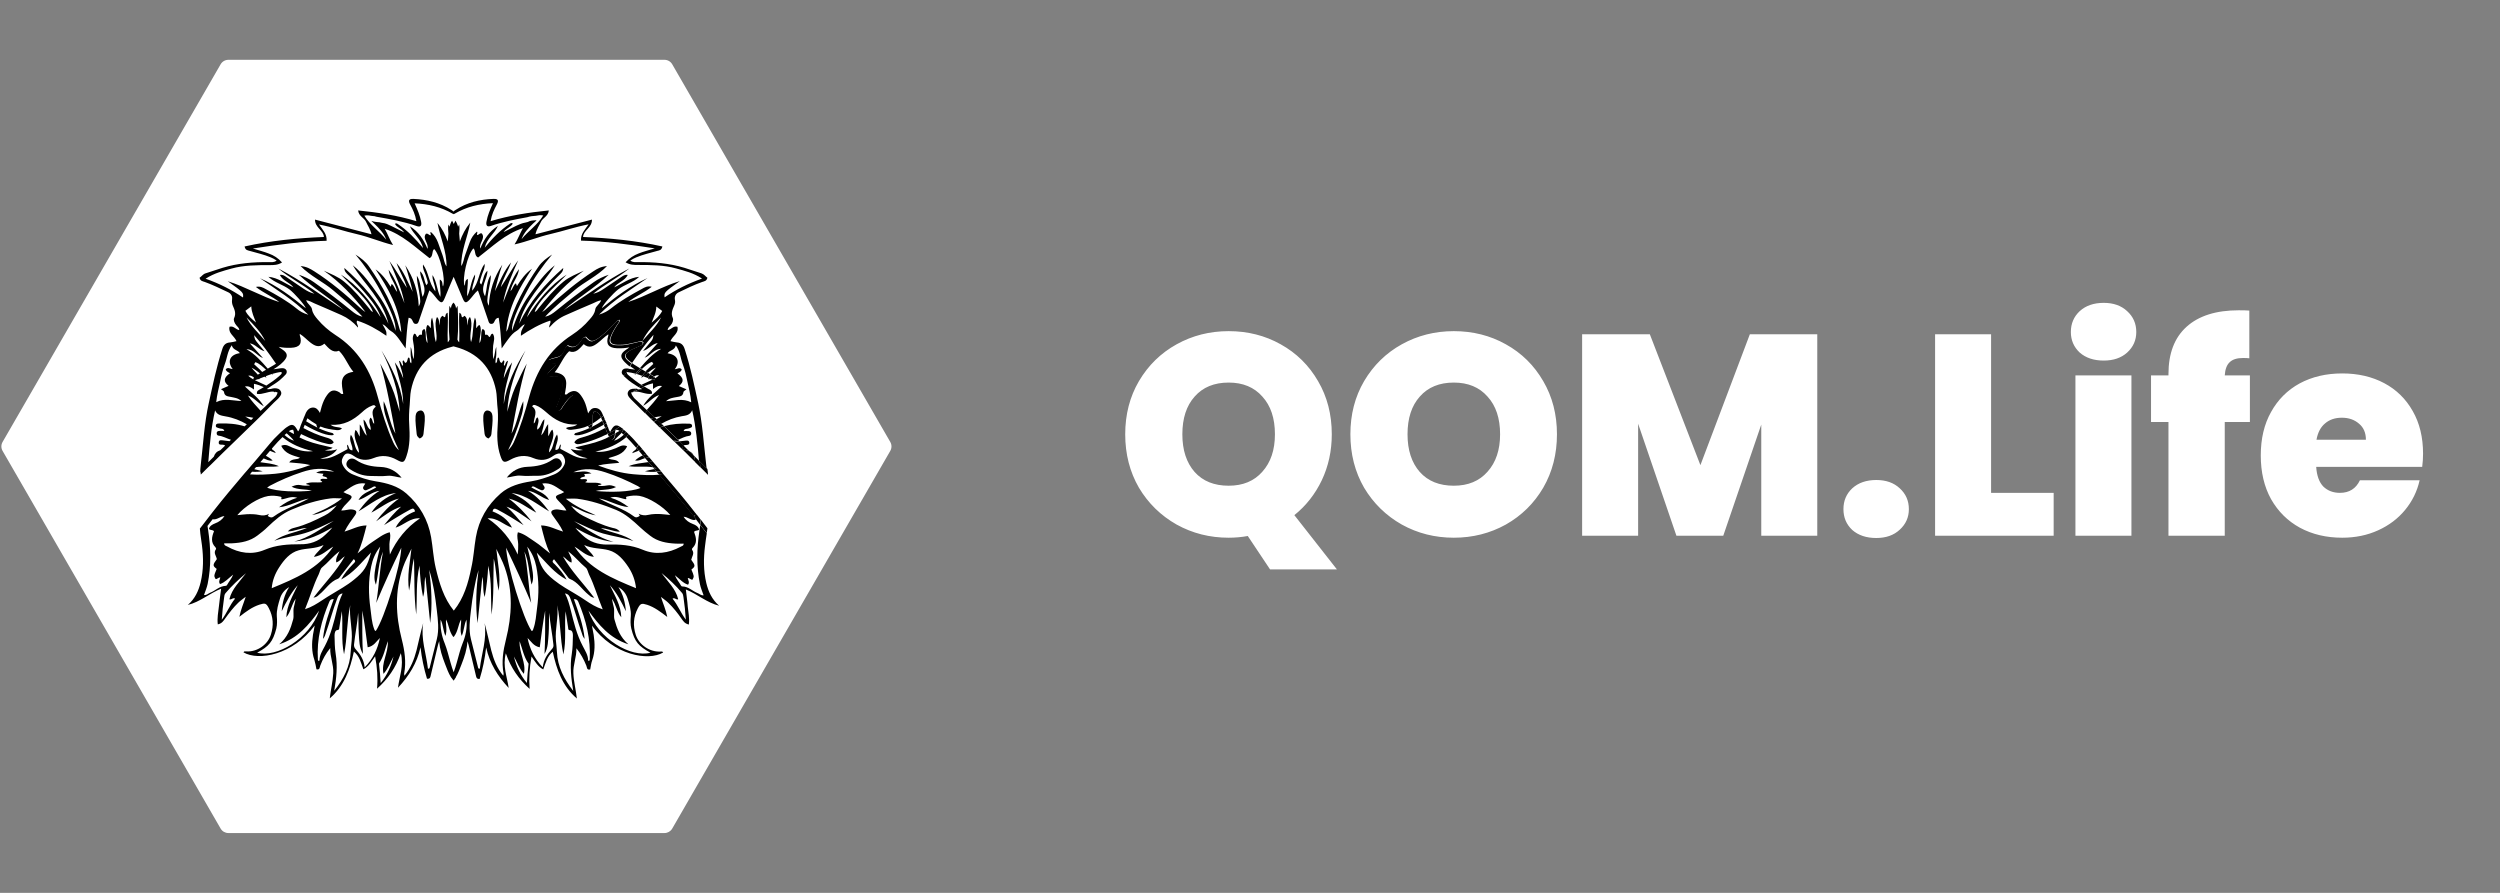 <svg width="280" height="100" viewBox="0 0 280 100" fill="none" xmlns="http://www.w3.org/2000/svg">
<rect x="0" y="0" width="280" height="100" fill="#808080" stroke="none"/>
<path d="M142.248 63.776L139.752 60.032C139.048 60.16 138.333 60.224 137.608 60.224C135.496 60.224 133.555 59.733 131.784 58.752C130.013 57.749 128.605 56.373 127.56 54.624C126.536 52.853 126.024 50.859 126.024 48.64C126.024 46.421 126.536 44.437 127.56 42.688C128.605 40.917 130.013 39.541 131.784 38.56C133.555 37.579 135.496 37.088 137.608 37.088C139.741 37.088 141.683 37.579 143.432 38.56C145.203 39.541 146.6 40.917 147.624 42.688C148.648 44.437 149.16 46.421 149.16 48.64C149.16 50.496 148.787 52.213 148.04 53.792C147.293 55.349 146.269 56.651 144.968 57.696L149.736 63.776H142.248ZM132.424 48.64C132.424 50.411 132.883 51.819 133.8 52.864C134.717 53.888 135.987 54.4 137.608 54.4C139.208 54.4 140.467 53.877 141.384 52.832C142.323 51.787 142.792 50.389 142.792 48.64C142.792 46.848 142.323 45.44 141.384 44.416C140.467 43.371 139.208 42.848 137.608 42.848C135.987 42.848 134.717 43.371 133.8 44.416C132.883 45.44 132.424 46.848 132.424 48.64ZM162.827 60.224C160.715 60.224 158.773 59.733 157.003 58.752C155.232 57.749 153.824 56.373 152.779 54.624C151.755 52.853 151.243 50.859 151.243 48.64C151.243 46.421 151.755 44.437 152.779 42.688C153.824 40.917 155.232 39.541 157.003 38.56C158.773 37.579 160.715 37.088 162.827 37.088C164.96 37.088 166.901 37.579 168.651 38.56C170.421 39.541 171.819 40.917 172.843 42.688C173.867 44.437 174.379 46.421 174.379 48.64C174.379 50.859 173.867 52.853 172.843 54.624C171.819 56.373 170.421 57.749 168.651 58.752C166.88 59.733 164.939 60.224 162.827 60.224ZM162.827 54.4C164.427 54.4 165.685 53.877 166.603 52.832C167.541 51.787 168.011 50.389 168.011 48.64C168.011 46.848 167.541 45.44 166.603 44.416C165.685 43.371 164.427 42.848 162.827 42.848C161.205 42.848 159.936 43.371 159.019 44.416C158.101 45.44 157.643 46.848 157.643 48.64C157.643 50.411 158.101 51.819 159.019 52.864C159.936 53.888 161.205 54.4 162.827 54.4ZM203.534 37.44V60H197.262V47.552L193.006 60H187.758L183.47 47.456V60H177.198V37.44H184.782L190.446 52.096L195.982 37.44H203.534ZM210.145 60.256C209.035 60.256 208.139 59.957 207.457 59.36C206.795 58.741 206.465 57.963 206.465 57.024C206.465 56.085 206.795 55.307 207.457 54.688C208.139 54.069 209.035 53.76 210.145 53.76C211.233 53.76 212.107 54.069 212.769 54.688C213.451 55.307 213.793 56.085 213.793 57.024C213.793 57.941 213.451 58.709 212.769 59.328C212.107 59.947 211.233 60.256 210.145 60.256ZM223.002 55.2H230.01V60H216.73V37.44H223.002V55.2ZM235.616 40.384C234.507 40.384 233.611 40.085 232.928 39.488C232.267 38.869 231.936 38.101 231.936 37.184C231.936 36.245 232.267 35.467 232.928 34.848C233.611 34.229 234.507 33.92 235.616 33.92C236.704 33.92 237.579 34.229 238.24 34.848C238.923 35.467 239.264 36.245 239.264 37.184C239.264 38.101 238.923 38.869 238.24 39.488C237.579 40.085 236.704 40.384 235.616 40.384ZM238.72 42.048V60H232.448V42.048H238.72ZM251.988 47.264H249.172V60H242.868V47.264H240.916V42.048H242.868V41.888C242.868 39.584 243.54 37.824 244.884 36.608C246.249 35.371 248.201 34.752 250.74 34.752C251.252 34.752 251.647 34.763 251.924 34.784V40.128C251.753 40.107 251.519 40.096 251.22 40.096C250.537 40.096 250.036 40.256 249.716 40.576C249.396 40.875 249.215 41.365 249.172 42.048H251.988V47.264ZM271.382 50.816C271.382 51.307 271.35 51.797 271.286 52.288H259.414C259.478 53.269 259.744 54.005 260.214 54.496C260.704 54.965 261.323 55.2 262.07 55.2C263.115 55.2 263.862 54.731 264.31 53.792H270.998C270.72 55.029 270.176 56.139 269.366 57.12C268.576 58.08 267.574 58.837 266.358 59.392C265.142 59.947 263.798 60.224 262.326 60.224C260.555 60.224 258.976 59.851 257.59 59.104C256.224 58.357 255.147 57.291 254.358 55.904C253.59 54.517 253.206 52.885 253.206 51.008C253.206 49.131 253.59 47.509 254.358 46.144C255.126 44.757 256.192 43.691 257.558 42.944C258.944 42.197 260.534 41.824 262.326 41.824C264.096 41.824 265.664 42.187 267.03 42.912C268.395 43.637 269.462 44.683 270.23 46.048C270.998 47.392 271.382 48.981 271.382 50.816ZM264.982 49.248C264.982 48.48 264.726 47.883 264.214 47.456C263.702 47.008 263.062 46.784 262.294 46.784C261.526 46.784 260.896 46.997 260.406 47.424C259.915 47.829 259.595 48.437 259.446 49.248H264.982Z" fill="white"/>
<path d="M99.711 49.5C99.89 49.809 99.89 50.191 99.711 50.5L75.289 92.801C75.11 93.111 74.78 93.301 74.423 93.301L25.577 93.301C25.22 93.301 24.89 93.111 24.711 92.801L0.289 50.5C0.11 50.191 0.11 49.809 0.289 49.5L24.711 7.199C24.89 6.889 25.22 6.699 25.577 6.699L74.423 6.699C74.78 6.699 75.11 6.889 75.289 7.199L99.711 49.5Z" fill="white"/>
<g clip-path="url(#clip0_101_1267)">
<path d="M72.852 42.457C72.764 42.421 72.675 42.404 72.604 42.368C72.604 42.404 72.586 42.421 72.586 42.457C72.675 42.474 72.764 42.474 72.852 42.457Z" fill="black"/>
<path d="M71.218 50.317C71.165 50.458 70.898 50.476 70.81 50.759C71.058 50.653 71.307 50.565 71.538 50.476C71.449 50.37 71.378 50.281 71.289 50.175C71.254 50.228 71.236 50.264 71.218 50.317Z" fill="black"/>
<path d="M70.81 43.961C70.881 43.926 70.934 43.908 71.005 43.873C70.952 43.873 70.916 43.891 70.863 43.908C70.845 43.908 70.827 43.926 70.81 43.961Z" fill="black"/>
<path d="M71.271 41.872C71.236 41.855 71.218 41.855 71.182 41.855C71.147 41.908 71.094 41.943 71.058 41.996C71.129 41.961 71.2 41.908 71.271 41.872Z" fill="black"/>
<path d="M71.129 51.574C71.591 51.662 71.893 51.397 72.249 51.308C72.16 51.202 72.071 51.096 71.982 51.007C71.68 51.149 71.396 51.326 71.129 51.574Z" fill="black"/>
<path d="M72.088 42.156C72.035 42.138 71.982 42.12 71.928 42.102C71.893 42.173 71.84 42.227 71.804 42.297C71.911 42.262 72 42.209 72.088 42.156Z" fill="black"/>
<path d="M70.419 52.211C71.325 52.352 72.231 52.175 73.119 52.335C72.959 52.14 72.781 51.945 72.622 51.751C71.876 51.874 71.129 51.91 70.419 52.211Z" fill="black"/>
<path d="M66.528 46.068C66.333 46.369 66.422 46.705 66.386 47.006C66.369 47.148 66.369 47.29 66.369 47.431C66.706 47.219 67.026 47.006 67.31 46.758C67.168 46.422 66.99 46.086 66.528 46.068Z" fill="black"/>
<path d="M76.796 49.839C76.991 49.839 77.222 49.821 77.204 49.573C77.169 49.272 76.902 49.343 76.707 49.361C76.512 49.379 76.316 49.414 76.103 49.432C76.263 49.591 76.423 49.75 76.583 49.892C76.618 49.856 76.707 49.839 76.796 49.839Z" fill="black"/>
<path d="M72.231 52.777C72.675 52.866 73.101 52.866 73.546 52.831C73.457 52.724 73.368 52.618 73.279 52.529C72.924 52.6 72.569 52.689 72.231 52.777Z" fill="black"/>
<path d="M77.24 50.565C77.382 50.706 77.524 50.848 77.667 50.989C77.578 50.795 77.436 50.653 77.24 50.565Z" fill="black"/>
<path d="M77.204 48.812C77.346 48.794 77.418 48.67 77.418 48.546C77.418 48.352 77.275 48.298 77.133 48.281C76.938 48.263 76.76 48.281 76.565 48.281C76.654 47.962 76.956 48.068 77.151 47.98C77.329 47.909 77.56 47.891 77.506 47.644C77.471 47.449 77.258 47.449 77.098 47.449C76.174 47.413 75.268 47.484 74.38 47.732C74.895 48.228 75.41 48.741 75.943 49.254C76.334 49.095 76.742 48.865 77.204 48.812Z" fill="black"/>
<path d="M58.322 53.273C58.944 53.344 59.583 53.273 60.223 53.291C61.075 53.291 61.821 52.99 62.532 52.529C62.941 52.264 63.029 51.963 62.816 51.627C62.621 51.308 62.248 51.219 61.875 51.485C61.022 52.069 60.081 52.246 59.068 52.282C58.127 52.317 57.345 52.742 56.759 53.485C57.292 53.432 57.789 53.22 58.322 53.273Z" fill="black"/>
<path d="M54.698 49.113C54.858 48.989 55.018 48.847 55.036 48.617C55.089 47.944 55.213 47.289 55.16 46.599C55.125 46.263 54.983 46.033 54.645 45.98C54.361 45.926 54.148 46.21 54.13 46.635C54.094 47.289 54.219 47.944 54.272 48.582C54.307 48.83 54.432 49.007 54.698 49.113Z" fill="black"/>
<path d="M65.214 48.989C64.877 49.077 64.522 49.184 64.326 49.538C64.539 49.839 64.841 49.75 65.09 49.697C65.481 49.608 65.872 49.485 66.245 49.361C66.866 49.148 67.47 48.883 68.056 48.599C67.968 48.387 67.879 48.157 67.79 47.927C66.973 48.369 66.12 48.741 65.214 48.989Z" fill="black"/>
<path d="M66.244 47.838C66.209 47.891 66.173 47.944 66.12 47.998C66.085 47.98 66.049 47.962 66.013 47.944C65.534 48.175 65.019 48.352 64.486 48.493C64.397 48.511 64.344 48.582 64.308 48.706C64.859 48.936 66.298 48.352 67.63 47.555C67.577 47.413 67.523 47.272 67.452 47.13C67.079 47.396 66.671 47.626 66.244 47.838Z" fill="black"/>
<path d="M42.655 52.299C41.642 52.264 40.701 52.087 39.848 51.503C39.475 51.255 39.102 51.343 38.907 51.644C38.693 51.963 38.782 52.282 39.191 52.547C39.883 53.008 40.63 53.309 41.5 53.309C42.139 53.309 42.761 53.362 43.401 53.291C43.951 53.238 44.431 53.45 44.982 53.503C44.378 52.76 43.578 52.335 42.655 52.299Z" fill="black"/>
<path d="M47.06 45.98C46.722 46.033 46.58 46.263 46.545 46.599C46.491 47.272 46.616 47.944 46.669 48.617C46.687 48.847 46.847 48.989 47.007 49.113C47.273 49.007 47.415 48.83 47.433 48.582C47.486 47.927 47.611 47.289 47.575 46.635C47.539 46.21 47.344 45.926 47.06 45.98Z" fill="black"/>
<path d="M71.183 50.069C71.218 50.104 71.236 50.14 71.271 50.175C71.342 50.033 71.413 49.927 71.502 49.821C71.502 49.803 71.484 49.803 71.484 49.786C71.147 49.379 70.792 49.007 70.419 48.635C70.312 48.741 70.223 48.83 70.117 48.918C70.49 49.29 70.845 49.662 71.183 50.069Z" fill="black"/>
<path d="M77.684 50.989C77.773 51.166 77.826 51.379 77.844 51.627C77.844 51.662 77.844 51.715 77.844 51.751C78.039 51.945 78.235 52.14 78.43 52.335C78.412 52.122 78.395 51.91 78.377 51.697C78.146 51.45 77.915 51.219 77.684 50.989Z" fill="black"/>
<path d="M69.85 48.122C69.779 48.245 69.691 48.352 69.584 48.458C69.62 48.493 69.637 48.511 69.673 48.529C69.726 48.582 69.779 48.617 69.833 48.67C69.939 48.582 70.046 48.476 70.135 48.369C70.046 48.281 69.939 48.192 69.85 48.122Z" fill="black"/>
<path d="M76.405 50.281C76.565 50.334 76.689 50.405 76.832 50.423C76.992 50.458 77.116 50.494 77.222 50.565C76.992 50.334 76.778 50.122 76.547 49.892C76.459 49.963 76.405 50.087 76.405 50.281Z" fill="black"/>
<path d="M69.424 47.785C68.98 48.086 68.536 48.352 68.056 48.599C68.074 48.617 68.074 48.653 68.092 48.67C68.127 48.759 68.163 48.847 68.198 48.918C68.429 48.794 68.642 48.67 68.873 48.546C68.873 48.405 68.891 48.263 68.962 48.139C69.122 48.121 69.264 48.175 69.388 48.263C69.531 48.192 69.655 48.121 69.797 48.051C69.637 47.944 69.531 47.856 69.424 47.785Z" fill="black"/>
<path d="M74.025 52.777C73.865 52.795 73.705 52.813 73.527 52.831C73.616 52.937 73.705 53.043 73.794 53.131C73.954 53.114 74.114 53.096 74.273 53.078C74.202 52.972 74.114 52.866 74.025 52.777Z" fill="black"/>
<path d="M68.038 47.697C68.003 47.59 67.95 47.502 67.914 47.396C67.825 47.449 67.737 47.502 67.63 47.573C67.683 47.697 67.737 47.821 67.772 47.927C67.861 47.874 67.967 47.821 68.056 47.767C68.056 47.75 68.056 47.714 68.038 47.697Z" fill="black"/>
<path d="M75.908 49.237C75.748 49.29 75.57 49.343 75.393 49.343C75.428 49.378 75.481 49.431 75.517 49.467C75.712 49.449 75.89 49.431 76.085 49.414C76.032 49.361 75.979 49.308 75.908 49.237Z" fill="black"/>
<path d="M77.702 57.787C77.755 57.876 77.88 57.947 77.862 58.053C78.04 58.3 78.235 58.531 78.413 58.779C78.43 58.584 78.466 58.407 78.484 58.212C78.324 58.017 78.182 57.822 78.022 57.61C77.933 57.716 77.773 57.681 77.702 57.787Z" fill="black"/>
<path d="M67.47 47.13C67.559 47.077 67.648 47.006 67.737 46.953C67.683 46.829 67.63 46.688 67.577 46.564C67.488 46.635 67.417 46.705 67.328 46.776C67.328 46.776 67.328 46.776 67.328 46.794C67.364 46.9 67.417 47.024 67.47 47.13Z" fill="black"/>
<path d="M73.883 47.874C73.901 47.874 73.918 47.856 73.936 47.856C74.078 47.803 74.203 47.767 74.345 47.714C74.274 47.644 74.203 47.573 74.132 47.502C74.007 47.573 73.865 47.661 73.741 47.732C73.794 47.803 73.847 47.838 73.883 47.874Z" fill="black"/>
<path d="M71.129 41.395C70.881 41.377 70.632 41.324 70.383 41.306C70.206 41.572 70.046 41.837 69.868 42.12C69.939 42.191 70.028 42.262 70.099 42.333C70.508 42.722 70.987 43.023 71.52 43.359C71.644 43.289 71.769 43.218 71.893 43.147C71.414 42.846 70.969 42.51 70.525 42.138C70.401 42.032 70.223 41.943 70.17 41.66C70.525 41.696 70.845 41.766 71.183 41.855C71.36 41.66 71.538 41.465 71.698 41.253C71.52 41.147 71.36 41.041 71.183 40.934C71.041 40.846 70.916 40.775 70.792 40.669C70.721 40.775 70.65 40.881 70.579 41.005C70.756 41.147 70.934 41.271 71.129 41.395Z" fill="black"/>
<path d="M71.982 51.007C72.106 50.936 72.249 50.883 72.373 50.83C72.231 50.671 72.089 50.494 71.964 50.334C71.822 50.37 71.68 50.423 71.538 50.476C71.68 50.653 71.822 50.83 71.982 51.007Z" fill="black"/>
<path d="M71.893 43.59C71.769 43.607 71.644 43.607 71.556 43.607C71.378 43.696 71.183 43.784 71.005 43.873C71.68 43.767 72.319 44.227 73.012 44.103C73.083 43.749 72.799 43.66 72.604 43.554C72.462 43.483 72.337 43.395 72.195 43.306C72.053 43.359 71.911 43.43 71.787 43.501C71.822 43.536 71.858 43.572 71.893 43.59Z" fill="black"/>
<path d="M71.929 42.102C72.035 41.925 72.177 41.766 72.32 41.624C72.177 41.536 72.035 41.465 71.911 41.377C71.716 41.554 71.502 41.748 71.272 41.872C71.485 41.943 71.716 42.014 71.929 42.102Z" fill="black"/>
<path d="M72.586 42.35C72.639 42.191 72.71 42.05 72.817 41.908C72.746 41.855 72.657 41.819 72.586 41.766C72.408 41.908 72.248 42.032 72.071 42.156C72.248 42.227 72.426 42.297 72.586 42.35Z" fill="black"/>
<path d="M73.154 42.545C73.226 42.51 73.314 42.457 73.385 42.421C73.368 42.333 73.332 42.262 73.279 42.209C73.137 42.297 72.995 42.404 72.853 42.439C72.959 42.492 73.048 42.527 73.154 42.545Z" fill="black"/>
<path d="M72.249 51.308C72.373 51.45 72.497 51.609 72.622 51.751C72.781 51.733 72.924 51.697 73.083 51.662C72.959 51.52 72.835 51.361 72.71 51.219C72.586 51.237 72.48 51.273 72.355 51.29C72.302 51.29 72.284 51.308 72.249 51.308Z" fill="black"/>
<path d="M70.686 43.962C70.739 43.944 70.792 43.926 70.863 43.908C70.987 43.767 71.112 43.66 71.236 43.554C71.165 43.537 71.094 43.519 71.041 43.537C70.757 43.537 70.49 43.59 70.348 43.873C70.224 44.139 70.348 44.351 70.508 44.546C70.579 44.634 70.668 44.705 70.739 44.794C71.236 45.289 71.734 45.785 72.231 46.281C72.32 46.174 72.409 46.068 72.497 45.98C72 45.519 71.52 45.041 71.023 44.581C70.881 44.404 70.757 44.227 70.686 43.962Z" fill="black"/>
<path d="M73.119 52.335C73.172 52.388 73.226 52.459 73.279 52.512C73.368 52.494 73.457 52.459 73.563 52.441C73.421 52.406 73.261 52.37 73.119 52.335Z" fill="black"/>
<path d="M73.208 47.219C73.332 47.148 73.474 47.059 73.598 46.989C73.527 46.918 73.456 46.847 73.368 46.776C73.19 46.812 73.03 46.847 72.87 46.882C72.995 47.006 73.101 47.112 73.208 47.219Z" fill="black"/>
<path d="M66.031 47.944C66.103 47.909 66.174 47.874 66.262 47.838C66.333 47.714 66.369 47.573 66.369 47.449C66.262 47.52 66.156 47.573 66.067 47.626C65.996 47.661 65.943 47.697 65.872 47.732C65.889 47.803 65.943 47.874 66.031 47.944Z" fill="black"/>
<path d="M74.362 47.732C74.22 47.768 74.078 47.821 73.954 47.874C73.936 47.874 73.918 47.892 73.9 47.892C74.398 48.387 74.913 48.865 75.41 49.361C75.588 49.343 75.766 49.308 75.925 49.255C75.392 48.724 74.877 48.228 74.362 47.732Z" fill="black"/>
<path d="M73.119 52.335C73.261 52.37 73.403 52.406 73.546 52.441C73.457 52.459 73.368 52.494 73.261 52.512C73.35 52.618 73.439 52.724 73.528 52.813C73.688 52.795 73.847 52.777 74.025 52.76C73.705 52.388 73.386 52.016 73.066 51.644C72.924 51.68 72.764 51.715 72.604 51.733C72.782 51.945 72.959 52.14 73.119 52.335Z" fill="black"/>
<path d="M72.249 51.308C72.284 51.308 72.32 51.29 72.337 51.29C72.462 51.273 72.568 51.237 72.693 51.219C72.586 51.096 72.48 50.954 72.355 50.83C72.231 50.883 72.089 50.936 71.964 51.007C72.071 51.113 72.16 51.202 72.249 51.308Z" fill="black"/>
<path d="M71.538 50.476C71.68 50.423 71.822 50.388 71.964 50.334C71.822 50.157 71.68 49.998 71.538 49.821C71.449 49.927 71.36 50.051 71.307 50.175C71.36 50.264 71.449 50.37 71.538 50.476Z" fill="black"/>
<path d="M73.403 42.616C73.421 42.527 73.403 42.474 73.403 42.421C73.332 42.474 73.243 42.51 73.172 42.545C73.243 42.581 73.314 42.598 73.403 42.616Z" fill="black"/>
<path d="M78.43 52.317C78.715 52.6 79.016 52.901 79.301 53.184C79.283 52.972 79.265 52.742 79.23 52.529C78.945 52.246 78.661 51.963 78.377 51.68C78.395 51.892 78.412 52.105 78.43 52.317Z" fill="black"/>
<path d="M66.369 47.449C66.386 47.307 66.386 47.166 66.386 47.024C66.422 46.723 66.315 46.404 66.528 46.086C67.008 46.103 67.168 46.44 67.31 46.776C67.399 46.705 67.47 46.635 67.559 46.564C67.523 46.458 67.47 46.369 67.434 46.263C67.292 45.926 67.026 45.696 66.653 45.696C66.262 45.679 66.049 45.98 65.871 46.298C65.8 46.05 65.747 45.82 65.676 45.572C65.552 45.112 65.356 44.687 65.072 44.298C64.663 43.731 64.255 43.66 63.686 43.997C63.562 44.068 63.491 44.262 63.26 44.156C63.438 43.094 63.793 41.926 62.123 41.696C62.763 40.952 63.029 40.032 63.74 39.341C64.468 39.624 64.912 39.058 65.374 38.544C65.978 39.058 66.475 38.775 66.937 38.42C67.346 38.12 67.683 37.73 68.127 37.447C68.127 37.518 68.145 37.553 68.127 37.606C67.825 38.527 68.145 38.969 69.104 39.005C69.566 39.022 70.028 39.005 70.49 38.898C70.365 39.022 70.223 39.093 70.099 39.182C69.46 39.624 69.424 39.996 69.957 40.545C70.135 40.722 70.312 40.881 70.508 41.041C70.579 40.934 70.65 40.828 70.721 40.704C70.596 40.616 70.472 40.527 70.348 40.421C69.85 39.996 69.886 39.66 70.454 39.323C70.792 39.129 71.147 39.005 71.502 38.828C71.698 38.739 71.946 38.686 72 38.385C71.787 38.19 71.556 38.297 71.325 38.35C70.685 38.491 70.064 38.704 69.388 38.668C69.211 38.668 69.033 38.668 68.856 38.651C68.323 38.562 68.163 38.314 68.358 37.801C68.536 37.288 68.82 36.827 69.122 36.367C69.211 36.225 69.371 36.102 69.335 35.871C69.051 35.907 68.944 36.119 68.802 36.261C68.323 36.739 67.861 37.234 67.328 37.642C67.204 37.748 67.079 37.836 66.955 37.925C66.28 38.367 66.084 38.35 65.569 37.766C65.303 37.766 65.178 37.978 65.072 38.155C64.699 38.739 64.255 39.146 63.509 38.704C63.136 39.058 63.153 39.607 62.727 39.89C62.319 40.155 61.803 40.085 61.395 40.386C61.519 40.899 61.963 40.633 62.265 40.775C62.07 41.288 61.501 41.483 61.27 41.943C61.43 42.315 61.715 42.173 61.946 42.173C62.816 42.173 62.976 42.333 62.958 43.2C62.94 43.908 62.674 44.563 62.443 45.218C62.354 45.466 62.07 45.803 62.443 45.98C62.745 46.121 62.869 45.732 63.011 45.519C63.242 45.218 63.438 44.882 63.722 44.617C64.272 44.068 64.575 44.103 64.965 44.776C65.249 45.272 65.392 45.82 65.516 46.369C65.605 46.758 65.694 47.166 65.782 47.555C65.8 47.608 65.818 47.679 65.836 47.732C65.907 47.697 65.96 47.661 66.031 47.626C66.156 47.573 66.262 47.502 66.369 47.449Z" fill="black"/>
<path d="M71.272 41.873C71.503 41.731 71.698 41.554 71.911 41.377C71.84 41.341 71.787 41.288 71.716 41.253C71.538 41.448 71.378 41.66 71.201 41.855C71.218 41.855 71.236 41.873 71.272 41.873Z" fill="black"/>
<path d="M69.833 48.104C69.815 48.086 69.797 48.069 69.762 48.051C69.62 48.122 69.495 48.192 69.353 48.263C69.424 48.316 69.513 48.387 69.584 48.458C69.691 48.334 69.779 48.228 69.833 48.104Z" fill="black"/>
<path d="M70.419 48.635C70.33 48.546 70.223 48.458 70.135 48.369C70.028 48.458 69.939 48.564 69.832 48.67C69.921 48.759 70.028 48.847 70.117 48.936C70.223 48.83 70.312 48.741 70.419 48.635Z" fill="black"/>
<path d="M77.702 57.787C77.755 57.681 77.915 57.717 78.022 57.628C77.951 57.539 77.88 57.451 77.808 57.362C76.672 55.893 75.481 54.495 74.274 53.078C74.114 53.096 73.954 53.114 73.794 53.132C75.162 54.725 76.512 56.336 77.808 58C77.826 58.017 77.844 58.035 77.862 58.071C77.88 57.947 77.773 57.876 77.702 57.787Z" fill="black"/>
<path d="M72.088 42.156C72.266 42.05 72.426 41.908 72.603 41.766C72.515 41.713 72.426 41.66 72.337 41.607C72.195 41.749 72.053 41.908 71.946 42.085C71.982 42.12 72.035 42.138 72.088 42.156Z" fill="black"/>
<path d="M70.863 43.891C70.916 43.873 70.952 43.873 71.005 43.855C71.183 43.767 71.378 43.678 71.556 43.59C71.431 43.572 71.342 43.554 71.236 43.519C71.112 43.643 70.987 43.767 70.863 43.891Z" fill="black"/>
<path d="M68.536 49.237C68.856 49.095 68.856 48.812 68.873 48.546C68.642 48.67 68.429 48.794 68.198 48.918C68.251 49.06 68.34 49.166 68.536 49.237Z" fill="black"/>
<path d="M77.684 50.989C77.542 50.848 77.4 50.706 77.258 50.565C77.151 50.511 77.009 50.458 76.867 50.423C76.725 50.388 76.583 50.334 76.441 50.281C76.441 50.104 76.476 49.963 76.601 49.892C76.441 49.733 76.281 49.573 76.121 49.432C75.926 49.449 75.748 49.467 75.553 49.485C76.334 50.228 77.098 50.989 77.862 51.751C77.862 51.715 77.862 51.662 77.862 51.627C77.809 51.361 77.773 51.149 77.684 50.989Z" fill="black"/>
<path d="M69.655 41.572C69.584 41.766 69.673 41.925 69.833 42.049C69.85 42.067 69.868 42.085 69.904 42.102C70.064 41.837 70.241 41.572 70.419 41.288C70.33 41.27 70.241 41.27 70.17 41.27C69.939 41.253 69.726 41.341 69.655 41.572Z" fill="black"/>
<path d="M73.243 47.254C73.421 47.413 73.581 47.59 73.758 47.75C73.883 47.661 74.007 47.59 74.149 47.52C73.972 47.343 73.794 47.166 73.616 47.006C73.492 47.077 73.35 47.166 73.226 47.236C73.226 47.236 73.226 47.236 73.243 47.254Z" fill="black"/>
<path d="M72.87 46.882C73.03 46.847 73.208 46.812 73.368 46.776C73.084 46.493 72.782 46.227 72.497 45.944C72.409 46.05 72.32 46.139 72.231 46.245C72.462 46.475 72.675 46.688 72.87 46.882Z" fill="black"/>
<path d="M71.769 43.501C71.911 43.43 72.053 43.377 72.177 43.306C72.088 43.253 71.982 43.182 71.893 43.129C71.769 43.2 71.644 43.253 71.52 43.342C71.609 43.395 71.68 43.448 71.769 43.501Z" fill="black"/>
<path d="M72.852 42.457C73.012 42.421 73.154 42.315 73.279 42.227C73.19 42.138 73.083 42.085 72.977 42.032C72.923 41.996 72.87 41.961 72.817 41.943C72.71 42.067 72.621 42.209 72.586 42.386C72.675 42.386 72.764 42.421 72.852 42.457Z" fill="black"/>
<path d="M78.501 58.212C78.484 58.407 78.466 58.584 78.43 58.779C78.679 59.097 78.91 59.398 79.159 59.717C79.176 59.54 79.212 59.345 79.23 59.168C78.981 58.849 78.732 58.531 78.501 58.212Z" fill="black"/>
<path d="M68.341 48.37C68.181 48.192 68.145 47.98 68.074 47.768C67.985 47.821 67.879 47.874 67.79 47.927C67.879 48.157 67.968 48.37 68.056 48.6C68.536 48.37 68.98 48.086 69.424 47.785C68.945 47.484 68.696 47.661 68.341 48.37Z" fill="black"/>
<path d="M66.245 47.838C66.174 47.874 66.103 47.909 66.014 47.945C66.049 47.962 66.085 47.98 66.12 47.998C66.191 47.945 66.227 47.892 66.245 47.838Z" fill="black"/>
<path d="M67.737 46.953C67.648 47.006 67.559 47.077 67.47 47.13C67.523 47.272 67.595 47.413 67.648 47.555C67.737 47.502 67.826 47.449 67.932 47.378C67.861 47.254 67.79 47.095 67.737 46.953Z" fill="black"/>
<path d="M76.814 66.019C78.128 66.55 79.176 67.506 80.544 67.842C79.745 67.152 79.336 66.267 79.105 65.293C78.785 63.93 78.785 62.532 78.963 61.151C79.016 60.673 79.088 60.212 79.159 59.734C78.91 59.416 78.679 59.115 78.43 58.796C78.412 58.991 78.377 59.203 78.341 59.398C78.039 61.416 77.986 63.417 78.395 65.435C78.484 65.842 78.643 66.231 78.803 66.674C78.501 66.709 78.341 66.497 78.128 66.426C77.542 66.196 77.098 65.683 76.423 65.683C76.334 65.683 76.281 65.612 76.245 65.541C76.068 65.205 75.783 64.921 75.588 64.426C76.139 64.851 76.494 65.311 77.062 65.488C77.258 65.222 77.08 64.992 77.027 64.744C77.258 64.727 77.364 64.957 77.56 64.921C77.755 64.55 77.755 64.55 77.436 63.788C77.897 63.434 77.897 63.346 77.418 62.691C77.489 62.337 77.808 62.001 77.524 61.593C77.471 61.523 77.507 61.434 77.578 61.363C78.128 60.814 77.968 60.195 77.737 59.575C77.862 59.363 78.146 59.487 78.306 59.31C78.199 58.973 77.915 58.796 77.613 58.69C77.187 58.531 76.832 58.301 76.565 57.876C77.045 57.893 77.4 58.318 77.879 58.23C77.915 58.177 77.933 58.141 77.933 58.106C77.915 58.088 77.897 58.071 77.879 58.035C76.601 56.371 75.233 54.778 73.865 53.167C72.888 53.255 71.911 53.202 70.916 53.114C69.566 52.99 68.269 52.618 66.99 52.14C67.737 51.945 68.5 51.928 69.353 51.839C69.016 51.343 68.465 51.609 68.145 51.308C68.927 51.06 69.815 50.919 70.241 49.98C69.691 49.733 69.353 50.051 68.98 50.193C68.269 50.476 67.541 50.688 66.689 50.582C68.038 50.281 69.211 49.768 70.17 48.936C70.081 48.847 69.975 48.759 69.886 48.67C69.566 48.954 69.229 49.237 68.785 49.361C69.051 48.989 69.389 48.741 69.655 48.44C69.584 48.369 69.513 48.298 69.424 48.245C69.246 48.334 69.087 48.422 68.927 48.529C68.909 48.794 68.909 49.078 68.589 49.219C68.412 49.166 68.305 49.042 68.252 48.9C67.968 49.06 67.665 49.201 67.364 49.308C66.422 49.679 65.427 49.856 64.433 50.104C64.663 50.317 64.948 50.299 65.303 50.405C64.788 50.476 64.415 50.441 63.917 50.281C64.45 51.007 65.125 51.184 65.818 51.326C64.646 51.485 63.775 50.759 62.781 50.281C62.674 50.14 62.923 49.927 62.745 49.768C62.621 50.016 62.674 50.388 62.212 50.405C62.159 49.839 62.674 49.325 62.39 48.653C61.91 49.308 62.07 50.157 61.484 50.671C61.484 49.803 62.248 49.06 61.875 48.121C61.608 48.281 61.608 48.582 61.395 48.865V47.502C61.04 47.909 61.022 48.369 60.613 48.759C60.755 48.086 60.969 47.555 60.969 46.953C60.578 47.272 60.613 47.856 60.169 48.121C60.098 47.644 60.507 47.201 60.205 46.741C59.903 46.9 60.063 47.254 59.779 47.431C59.761 46.758 60.329 46.05 59.601 45.519C59.725 45.271 59.885 45.36 60.009 45.395C60.453 45.555 60.809 45.856 61.164 46.157C62.123 47.024 63.189 47.644 64.663 47.537C64.219 47.891 63.74 47.732 63.385 47.944C63.544 48.121 63.758 48.157 63.971 48.139C64.628 48.068 65.303 47.962 65.907 47.679C65.889 47.626 65.871 47.573 65.854 47.502C65.765 47.112 65.676 46.705 65.587 46.316C65.463 45.767 65.321 45.218 65.037 44.723C64.628 44.032 64.344 43.997 63.793 44.563C63.527 44.829 63.313 45.165 63.083 45.466C62.94 45.678 62.816 46.068 62.514 45.926C62.141 45.749 62.425 45.413 62.514 45.165C62.745 44.51 63.029 43.873 63.029 43.147C63.047 42.28 62.887 42.12 62.017 42.12C61.786 42.12 61.502 42.262 61.342 41.89C61.555 41.448 62.141 41.235 62.336 40.722C62.034 40.58 61.59 40.828 61.466 40.332C61.875 40.031 62.39 40.084 62.798 39.837C63.225 39.553 63.225 39.005 63.58 38.651C64.326 39.093 64.752 38.686 65.143 38.102C65.267 37.925 65.374 37.712 65.641 37.712C66.156 38.297 66.369 38.314 67.026 37.872C67.15 37.783 67.275 37.677 67.399 37.588C67.932 37.163 68.394 36.686 68.873 36.208C69.016 36.066 69.122 35.836 69.406 35.818C69.442 36.066 69.282 36.172 69.193 36.314C68.891 36.774 68.607 37.234 68.429 37.748C68.252 38.261 68.394 38.509 68.927 38.597C69.104 38.633 69.282 38.615 69.46 38.615C70.117 38.633 70.756 38.42 71.396 38.297C71.627 38.243 71.858 38.137 72.071 38.332C72.018 38.651 71.751 38.686 71.573 38.775C71.236 38.952 70.863 39.075 70.525 39.27C69.957 39.606 69.921 39.943 70.419 40.368C70.543 40.474 70.668 40.562 70.792 40.651C71.52 39.571 72.284 38.527 73.19 37.5C73.119 37.996 73.119 37.996 72.746 38.438C72.533 38.704 72.32 38.952 72.018 39.306C72.693 39.111 72.995 38.527 73.67 38.42C73.154 39.005 72.675 39.536 72.195 40.067C72.888 39.819 73.225 39.075 74.043 39.075C73.101 39.606 72.391 40.403 71.698 41.2C71.769 41.235 71.822 41.288 71.893 41.324C72.249 41.005 72.586 40.669 73.03 40.527C73.083 40.598 73.119 40.686 73.172 40.757C72.888 41.04 72.586 41.288 72.302 41.589C72.391 41.642 72.479 41.695 72.568 41.748C72.835 41.536 73.101 41.324 73.456 41.164C73.243 41.448 72.995 41.66 72.799 41.89C72.853 41.926 72.906 41.961 72.959 41.979C73.048 42.032 73.172 42.085 73.261 42.173C73.421 42.067 73.599 41.979 73.812 42.05C73.67 42.173 73.51 42.28 73.35 42.386C73.368 42.439 73.368 42.51 73.35 42.581C73.261 42.563 73.19 42.528 73.101 42.51C72.693 42.722 72.266 42.882 71.84 43.094C71.929 43.147 72.035 43.218 72.124 43.271C72.444 43.129 72.781 43.005 73.137 42.935V43.572C73.456 43.342 73.723 43.147 74.149 43.236C73.403 43.961 72.55 44.546 72.035 45.448C72.675 45.112 73.101 44.492 73.812 44.245C73.421 44.846 72.941 45.36 72.444 45.909C72.728 46.192 73.03 46.458 73.314 46.741C73.581 46.688 73.829 46.635 74.114 46.617C73.918 46.741 73.723 46.847 73.528 46.953C73.705 47.13 73.883 47.307 74.06 47.467C74.771 47.059 75.517 46.758 76.352 46.617C76.796 46.546 77.293 46.511 77.524 45.944C77.951 47.821 78.128 49.715 78.288 51.609C78.572 51.892 78.856 52.175 79.141 52.459C79.123 52.299 79.105 52.158 79.088 51.998C78.821 49.715 78.679 47.431 78.199 45.165C77.755 43.129 77.329 41.093 76.689 39.111C76.547 38.651 76.299 38.385 75.801 38.35C75.57 38.332 75.339 38.261 75.091 38.208C75.322 37.624 76.05 37.323 75.872 36.597C75.393 36.455 75.18 36.933 74.771 36.969C74.806 36.703 74.984 36.579 75.108 36.438C75.322 36.208 75.446 35.836 75.357 35.623C75.108 35.092 75.322 34.667 75.517 34.207C75.606 34.012 75.641 33.8 75.588 33.552C75.535 33.251 75.641 32.915 76.014 32.738C76.867 32.331 77.72 31.906 78.626 31.587C78.856 31.499 79.141 31.499 79.23 31.109C79.016 30.968 78.874 30.72 78.555 30.613C77.915 30.419 77.293 30.189 76.654 29.994C74.949 29.48 73.208 29.339 71.449 29.357C71.183 29.357 70.881 29.41 70.597 29.18C70.845 29.02 71.041 28.914 71.254 28.826C72.018 28.507 72.817 28.33 73.616 28.1C73.812 28.047 74.096 28.047 74.185 27.604C71.254 26.949 68.287 26.666 65.303 26.542C65.338 25.781 66.316 25.515 66.298 24.595C64.148 25.161 62.088 25.692 59.974 26.241C60.098 25.657 60.4 25.25 60.596 24.825C60.809 24.382 61.413 24.205 61.466 23.568C59.246 23.798 57.096 24.117 54.947 24.772C55.071 24.028 55.338 23.479 55.64 22.913C55.888 22.453 55.782 22.258 55.284 22.276C53.757 22.329 52.318 22.665 51.021 23.515C50.932 23.568 50.861 23.621 50.79 23.692C50.719 23.621 50.648 23.568 50.559 23.515C49.262 22.683 47.806 22.346 46.296 22.276C45.798 22.258 45.692 22.453 45.941 22.913C46.243 23.462 46.509 24.028 46.633 24.772C44.484 24.117 42.335 23.798 40.114 23.568C40.167 24.205 40.772 24.382 40.985 24.825C41.18 25.267 41.482 25.657 41.606 26.241C39.492 25.692 37.432 25.161 35.282 24.595C35.265 25.497 36.242 25.781 36.277 26.542C33.293 26.666 30.326 26.949 27.395 27.604C27.484 28.047 27.751 28.029 27.964 28.1C28.763 28.33 29.563 28.507 30.326 28.826C30.54 28.914 30.735 29.02 30.984 29.18C30.7 29.41 30.398 29.357 30.131 29.357C28.372 29.339 26.614 29.48 24.926 29.994C24.287 30.189 23.665 30.419 23.026 30.613C22.724 30.702 22.582 30.968 22.351 31.109C22.439 31.499 22.724 31.499 22.955 31.587C23.843 31.906 24.695 32.331 25.566 32.738C25.939 32.915 26.046 33.251 25.992 33.552C25.957 33.8 25.992 34.012 26.063 34.207C26.259 34.667 26.472 35.075 26.223 35.623C26.116 35.836 26.259 36.19 26.472 36.438C26.596 36.579 26.774 36.721 26.809 36.969C26.401 36.933 26.188 36.455 25.708 36.597C25.53 37.323 26.241 37.624 26.489 38.208C26.259 38.261 26.01 38.332 25.779 38.35C25.282 38.385 25.033 38.633 24.891 39.111C24.251 41.093 23.825 43.129 23.381 45.165C22.884 47.413 22.759 49.715 22.493 51.998C22.475 52.175 22.457 52.37 22.439 52.547C22.439 52.636 22.439 52.706 22.422 52.777C22.439 52.848 22.475 52.901 22.475 52.99C22.475 53.043 22.493 53.096 22.493 53.149C22.741 52.901 22.99 52.653 23.239 52.406C23.363 52.282 23.488 52.158 23.612 52.051C24.518 51.149 25.424 50.264 26.347 49.378C26.365 49.361 26.383 49.343 26.401 49.325C27.129 48.617 27.84 47.927 28.568 47.219C28.888 46.918 29.19 46.599 29.492 46.298C29.776 46.015 30.042 45.732 30.326 45.448C30.557 45.201 30.806 44.97 31.055 44.74C31.144 44.669 31.215 44.581 31.286 44.492C31.446 44.298 31.588 44.085 31.446 43.82C31.303 43.536 31.037 43.483 30.753 43.483C30.7 43.483 30.664 43.483 30.611 43.501C30.593 43.501 30.593 43.501 30.575 43.501C30.54 43.501 30.486 43.519 30.451 43.536C30.344 43.554 30.238 43.59 30.113 43.59C30.078 43.59 30.042 43.59 30.007 43.59C29.971 43.59 29.936 43.59 29.882 43.572C30.202 43.342 30.522 43.147 30.824 42.952L30.842 42.935C30.895 42.899 30.966 42.864 31.019 42.811C31.037 42.793 31.055 42.775 31.073 42.775C31.126 42.74 31.161 42.705 31.215 42.669C31.232 42.651 31.268 42.634 31.286 42.616C31.339 42.581 31.375 42.545 31.41 42.51C31.428 42.492 31.446 42.474 31.463 42.457C31.517 42.404 31.588 42.35 31.641 42.297C31.694 42.244 31.748 42.209 31.783 42.156C31.836 42.103 31.872 42.067 31.925 42.014C32.067 41.89 32.156 41.731 32.103 41.536C32.032 41.306 31.819 41.235 31.623 41.235C31.499 41.235 31.375 41.253 31.25 41.271C31.144 41.288 31.037 41.306 30.913 41.324C30.824 41.341 30.717 41.341 30.628 41.359C30.788 41.253 30.948 41.164 31.108 41.04C31.339 40.881 31.552 40.704 31.748 40.492C32.281 39.925 32.245 39.553 31.605 39.129C31.481 39.04 31.339 38.969 31.215 38.845C31.677 38.952 32.138 38.969 32.6 38.952C33.577 38.916 33.879 38.474 33.577 37.553C33.559 37.518 33.577 37.465 33.577 37.394C34.039 37.677 34.377 38.066 34.767 38.367C35.229 38.721 35.727 39.005 36.331 38.491C36.81 39.005 37.254 39.571 37.965 39.288C38.675 39.978 38.942 40.899 39.581 41.642C37.929 41.89 38.267 43.059 38.444 44.103C38.214 44.209 38.125 44.014 38.018 43.944C37.432 43.59 37.041 43.678 36.633 44.245C36.348 44.634 36.171 45.059 36.029 45.519C35.958 45.749 35.904 45.997 35.833 46.245C35.656 45.926 35.442 45.643 35.052 45.643C34.679 45.661 34.43 45.891 34.27 46.21C34.217 46.334 34.163 46.458 34.11 46.599C34.057 46.723 34.004 46.829 33.968 46.953C33.915 47.095 33.844 47.236 33.79 47.378C33.755 47.467 33.719 47.555 33.684 47.644C33.666 47.679 33.648 47.714 33.648 47.75C33.577 47.944 33.542 48.157 33.382 48.316C33.009 47.59 32.778 47.413 32.263 47.75C32.209 47.785 32.156 47.821 32.103 47.856C32.085 47.856 32.085 47.874 32.067 47.874C32.014 47.909 31.961 47.962 31.89 48.015C31.89 48.015 31.872 48.015 31.872 48.033C31.641 48.228 31.428 48.422 31.215 48.635C31.055 48.794 30.877 48.971 30.717 49.131C30.7 49.148 30.682 49.166 30.682 49.166C30.522 49.343 30.362 49.52 30.202 49.715C30.167 49.75 30.149 49.786 30.113 49.821C29.616 50.423 29.101 51.007 28.603 51.609C28.284 51.981 27.964 52.352 27.662 52.706C27.573 52.813 27.484 52.901 27.395 53.008C26.205 54.406 25.015 55.822 23.878 57.274C23.772 57.398 23.683 57.539 23.576 57.663C23.416 57.876 23.257 58.071 23.097 58.283C22.866 58.584 22.617 58.903 22.386 59.203C22.404 59.398 22.422 59.593 22.439 59.788C22.493 60.212 22.564 60.637 22.617 61.062C22.795 62.461 22.795 63.842 22.475 65.205C22.244 66.178 21.835 67.064 21.036 67.754C22.404 67.418 23.452 66.462 24.767 65.93C24.678 66.603 24.589 67.258 24.518 67.913C24.447 68.568 24.305 69.223 24.393 69.931C24.873 69.825 25.033 69.524 25.228 69.259C25.672 68.639 26.134 68.037 26.685 67.506C26.898 67.294 27.165 67.117 27.52 66.833C27.271 67.63 26.969 68.267 26.809 69.082C27.573 68.48 28.248 67.984 29.065 67.719C29.687 67.524 29.811 67.541 30.113 68.126C30.611 69.082 30.664 70.055 30.344 71.064C29.989 72.215 28.799 73.029 27.591 72.959C27.466 72.959 27.342 72.905 27.271 73.065C28.959 74.056 32.813 73.348 35.247 70.055C35.158 70.48 35.105 70.781 35.052 71.1C34.91 72.038 34.892 72.976 35.212 73.914C35.318 74.251 35.371 74.605 35.442 74.959C35.833 75.065 35.798 74.729 35.869 74.552C36.135 73.844 36.49 73.189 36.988 72.587C36.952 73.56 37.379 74.428 37.325 75.401C37.272 76.357 37.041 77.26 36.934 78.216C38.551 76.835 39.208 74.977 39.635 72.976C40.256 73.472 40.416 74.198 40.7 74.959C41.287 74.658 41.589 74.109 42.015 73.507C42.246 74.782 42.335 75.95 42.228 77.136C43.436 76.056 44.324 74.8 44.893 73.153C45.248 74.569 44.733 75.773 44.573 77.03C45.798 75.72 46.705 74.269 47.095 72.498C47.237 73.72 47.486 74.888 47.824 76.021C48.197 76.056 48.197 75.826 48.25 75.614C48.499 74.569 48.747 73.525 48.996 72.481C49.049 72.25 49.103 72.038 49.191 71.808C49.245 72.711 49.529 73.543 49.849 74.375C50.044 74.87 50.222 75.384 50.506 75.844C50.612 75.968 50.719 76.11 50.808 76.234C50.826 76.216 50.843 76.18 50.861 76.163C50.914 76.056 50.986 75.968 51.057 75.879C51.057 75.879 51.057 75.862 51.039 75.862C51.323 75.401 51.501 74.888 51.696 74.392C52.016 73.578 52.3 72.728 52.353 71.826C52.442 72.056 52.495 72.268 52.549 72.498C52.797 73.543 53.046 74.587 53.295 75.632C53.348 75.826 53.348 76.074 53.721 76.039C54.076 74.906 54.307 73.737 54.449 72.516C54.84 74.286 55.746 75.738 56.972 77.048C56.794 75.791 56.279 74.605 56.652 73.171C57.221 74.817 58.109 76.074 59.317 77.154C59.228 75.95 59.299 74.8 59.53 73.525C59.956 74.145 60.258 74.676 60.844 74.977C61.129 74.215 61.288 73.49 61.91 72.994C62.336 74.994 62.994 76.853 64.61 78.234C64.504 77.278 64.255 76.375 64.219 75.419C64.166 74.463 64.592 73.578 64.557 72.604C65.037 73.206 65.392 73.861 65.676 74.569C65.747 74.746 65.712 75.083 66.102 74.977C66.173 74.623 66.209 74.269 66.333 73.932C66.653 73.012 66.635 72.073 66.493 71.117C66.44 70.816 66.386 70.498 66.298 70.073C68.731 73.383 72.586 74.074 74.273 73.082C74.203 72.923 74.06 72.976 73.954 72.976C72.746 73.029 71.556 72.215 71.2 71.082C70.881 70.073 70.934 69.099 71.431 68.143C71.733 67.577 71.858 67.541 72.479 67.736C73.296 68.002 73.972 68.515 74.735 69.099C74.576 68.285 74.273 67.648 74.025 66.851C74.38 67.134 74.647 67.311 74.86 67.524C75.41 68.055 75.89 68.657 76.316 69.276C76.512 69.542 76.672 69.843 77.151 69.949C77.24 69.241 77.098 68.586 77.027 67.931C76.991 67.347 76.885 66.709 76.814 66.019ZM75.073 57.681C74.682 57.646 74.345 57.593 74.007 57.575C73.545 57.557 73.083 57.557 72.621 57.663C72.249 57.752 71.858 57.734 71.52 57.522C71.556 57.593 71.609 57.663 71.662 57.77C71.449 57.911 71.254 58.035 71.005 57.84C69.815 56.955 68.376 56.548 67.079 55.822C68.216 56.017 69.229 56.707 70.401 56.796C69.815 56.353 69.193 55.981 68.358 55.734C69.069 55.504 69.584 55.858 70.099 55.911C70.259 55.84 69.975 55.663 70.241 55.61C70.703 55.504 71.165 55.468 71.627 55.539C72.693 55.734 74.273 56.725 75.073 57.681ZM67.808 52.901C69.069 53.308 70.277 53.84 71.467 54.459C71.556 54.512 71.627 54.583 71.733 54.654C70.632 55.114 68.305 55.15 66.724 54.99C67.488 54.778 68.234 54.937 68.998 54.548C68.607 54.371 68.323 54.3 67.985 54.371C67.648 54.441 67.31 54.441 66.955 54.424C67.061 54.247 67.275 54.371 67.381 54.211C66.795 53.946 66.173 54.141 65.587 54.034C65.534 53.946 65.623 53.963 65.658 53.928C65.712 53.893 65.765 53.875 65.747 53.733C65.534 53.574 65.25 53.733 64.983 53.645C65.072 53.379 65.374 53.468 65.534 53.326C65.498 53.238 65.463 53.167 65.427 53.096C65.694 53.078 65.96 53.043 66.244 53.025C65.587 52.618 64.894 52.901 64.219 52.884C65.427 52.37 66.635 52.512 67.808 52.901ZM71.947 38.19C72.444 37.146 73.243 36.349 74.043 35.553C73.528 36.579 72.657 37.341 71.947 38.19ZM72.977 36.137C73.19 35.57 73.492 35.039 73.51 34.331C73.812 34.561 73.972 34.685 74.167 34.827C73.883 35.376 73.439 35.747 72.977 36.137ZM75.695 38.686C76.192 39.376 76.21 40.12 76.459 40.757C76.707 41.43 76.867 42.12 77.009 42.828C77.151 43.519 77.347 44.209 77.418 45.059C76.476 44.581 75.588 44.882 74.593 44.935C74.984 44.581 75.393 44.546 75.766 44.475C76.121 44.404 76.494 44.404 76.547 43.908C76.565 43.802 76.76 43.714 76.885 43.607C76.565 43.466 76.299 43.359 76.032 43.236C76.636 42.758 76.601 42.333 75.872 41.819C76.085 41.695 76.299 41.625 76.352 41.377C76.121 41.093 75.855 41.341 75.57 41.359C76.228 40.509 75.89 39.73 74.771 39.571C75.002 39.199 75.552 39.252 75.695 38.686ZM61.679 26.206C63.065 25.887 64.433 25.409 65.925 25.126C65.516 25.728 65.019 26.188 65.072 26.949C67.808 27.02 70.508 27.374 73.332 27.817C72.639 28.029 72.071 28.171 71.538 28.383C70.987 28.595 70.508 28.896 70.064 29.374C70.543 29.675 71.005 29.675 71.449 29.675C72.888 29.675 74.345 29.675 75.73 30.065C76.672 30.33 77.649 30.56 78.626 31.198C77.062 31.764 75.695 32.437 74.433 33.304C74.38 32.773 74.345 32.755 76.139 31.481C74.149 32.083 72.355 33.18 70.366 33.818C71.165 33.18 72.124 32.809 72.995 32.118C72.515 31.994 72.195 32.189 71.911 32.348C70.703 33.003 69.513 33.676 68.429 34.544C68.074 34.827 67.683 35.057 67.097 35.234C68.785 33.552 70.685 32.419 72.515 31.145C70.632 31.994 68.998 33.198 67.399 34.526C67.506 34.136 68.678 32.844 69.229 32.419C69.957 31.853 70.898 31.658 71.591 31.003C70.525 31.091 69.708 31.764 68.785 32.189C69.175 31.623 69.957 31.481 70.312 30.791C69.975 30.737 69.779 30.897 69.566 31.038C68.927 31.481 68.269 31.924 67.63 32.348C67.257 32.596 66.884 32.809 66.44 32.897C67.719 31.853 69.211 31.109 70.49 30.065C67.896 31.41 65.569 33.145 63.136 34.738C64.752 33.322 66.617 32.242 68.181 30.773C67.577 30.968 67.008 31.233 66.493 31.605C65.054 32.614 63.669 33.676 62.301 34.791C61.928 35.092 61.555 35.376 61.057 35.464C62.07 34.384 63.225 33.464 64.344 32.508C65.463 31.552 66.848 30.968 67.985 29.799C67.31 29.852 66.884 30.1 66.458 30.383C64.61 31.587 62.923 33.003 61.306 34.49C61.129 34.667 60.933 34.827 60.72 34.951C62.052 33.18 63.58 31.605 65.392 30.313C64.61 30.684 63.775 30.985 63.1 31.552C62.052 32.419 61.182 33.464 60.329 34.508C60.205 34.667 60.098 34.862 59.885 34.951C60.009 34.455 60.56 33.658 61.484 32.72C62.141 32.047 62.834 31.428 63.473 30.755C61.573 31.959 60.24 33.694 59.015 35.535C59.299 34.667 59.814 33.977 60.365 33.287C61.057 32.437 61.803 31.623 62.585 30.861C62.816 30.631 63.083 30.419 63.083 30.012C61.057 31.8 59.299 33.782 58.144 36.261C58.446 34.968 59.121 33.853 59.867 32.809C60.613 31.764 61.484 30.808 62.141 29.711C60.969 30.631 60.116 31.853 59.263 33.056C58.393 34.278 57.789 35.641 57.345 37.057C57.274 36.19 57.807 34.862 59.05 32.561C59.832 31.109 60.773 29.764 61.839 28.507C61.253 28.879 60.684 29.303 60.294 29.888C58.819 32.03 57.54 34.278 56.883 36.827C56.865 36.898 56.812 36.969 56.705 37.146C56.901 34.402 58.18 32.224 59.583 30.1C58.855 30.613 58.357 31.304 57.895 32.047C57.86 31.924 57.825 31.835 57.789 31.729C57.469 31.924 57.469 32.331 57.167 32.614C57.345 31.676 58.038 31.021 58.127 30.136C57.274 31.268 56.883 32.614 56.35 33.889C56.652 32.224 57.363 30.702 58.038 29.162C57.309 30.118 56.759 31.198 56.084 32.171C56.332 31.18 56.919 30.348 57.238 29.392C56.421 30.348 55.995 31.516 55.426 32.614C55.657 31.605 55.924 30.631 56.261 29.64C55.338 31.038 54.822 32.561 54.751 34.243C54.52 33.818 54.538 33.658 54.716 32.561C54.805 31.977 55 31.41 54.965 30.808C54.485 31.499 54.556 32.348 54.325 33.18C53.703 32.136 54.609 31.286 54.592 30.313C54.112 30.755 54.165 31.392 53.899 31.87C53.668 31.64 53.686 31.64 53.987 30.72C54.112 30.348 54.343 29.976 54.272 29.551C53.632 30.419 53.668 31.605 52.886 32.561C52.868 31.853 53.259 31.339 53.206 30.737C52.726 31.481 52.726 32.401 52.336 33.18C52.264 32.543 52.442 31.906 52.389 31.233C51.998 31.445 52.158 31.764 52.034 32.012C51.732 31.198 52.371 28.454 53.028 27.817C53.312 28.1 53.099 28.631 53.544 28.843C55.124 27.639 56.581 26.188 58.571 25.55C58.233 26.135 58.02 26.772 57.629 27.374C58.997 27.073 60.294 26.524 61.679 26.206ZM40.807 24.152C41.127 24.081 41.411 24.134 41.677 24.187C41.855 24.187 42.015 24.223 42.175 24.276C43.702 24.541 45.212 24.807 46.669 25.32C47.078 25.462 47.255 25.303 47.166 24.842C47.042 24.134 46.758 23.479 46.438 22.771C47.983 22.842 49.404 23.178 50.701 23.94C50.719 23.94 50.755 23.957 50.772 23.957C50.79 23.975 50.808 23.975 50.826 23.993C50.843 23.975 50.861 23.975 50.879 23.957C50.897 23.94 50.932 23.94 50.95 23.922C52.247 23.161 53.65 22.824 55.213 22.753C54.894 23.462 54.609 24.117 54.485 24.825C54.396 25.267 54.574 25.444 54.982 25.303C56.315 24.842 57.682 24.577 59.05 24.329C59.352 24.223 59.672 24.187 59.992 24.17C60.258 24.117 60.525 24.064 60.844 24.134C60.205 25.197 59.157 25.869 58.411 26.79C58.677 26.064 59.192 25.533 59.725 25.019C59.849 24.895 59.992 24.807 60.098 24.665C59.849 24.683 59.601 24.683 59.352 24.754C59.21 24.842 59.032 24.895 58.837 24.931C58.482 24.984 58.144 25.143 57.825 25.285C57.38 25.497 56.936 25.728 56.403 25.993C56.705 25.55 57.221 25.444 57.434 25.037C57.292 24.931 57.203 25.002 57.114 25.055C56.048 25.763 55.142 26.683 54.289 27.746C54.52 26.701 55.409 26.152 55.764 25.303C54.805 25.905 54.218 26.79 53.792 27.834C53.614 27.215 54.396 26.737 53.97 26.152C53.721 26.046 53.632 26.347 53.437 26.312C53.366 26.188 53.544 26.064 53.419 25.94C53.046 26.259 52.78 26.648 52.62 27.108C52.442 27.586 52.282 28.064 52.105 28.542C51.945 28.95 51.927 29.41 51.66 29.799C51.625 28.1 52.371 26.56 52.673 24.931C52.14 25.568 51.767 26.294 51.501 27.055C51.501 27.038 51.501 27.02 51.501 27.002C51.465 26.719 51.465 26.436 51.43 26.17C51.465 25.834 51.483 25.497 51.43 25.143C51.376 25.232 51.341 25.303 51.305 25.391C51.252 25.161 51.145 24.931 51.021 24.718C50.932 24.86 50.879 24.984 50.826 25.09C50.772 24.984 50.719 24.878 50.63 24.718C50.488 24.931 50.399 25.161 50.346 25.391C50.31 25.303 50.257 25.232 50.222 25.143C50.168 25.497 50.186 25.852 50.222 26.17C50.204 26.453 50.186 26.737 50.151 27.002C50.151 27.02 50.151 27.038 50.151 27.055C49.884 26.312 49.529 25.604 48.996 24.966C49.298 26.595 50.044 28.135 50.008 29.835C49.742 29.463 49.724 29.003 49.564 28.578C49.387 28.1 49.227 27.622 49.049 27.144C48.872 26.683 48.623 26.294 48.25 25.975C48.126 26.099 48.303 26.223 48.232 26.347C48.037 26.383 47.948 26.082 47.699 26.188C47.273 26.754 48.054 27.232 47.877 27.87C47.451 26.825 46.864 25.94 45.905 25.338C46.26 26.206 47.149 26.737 47.38 27.781C46.509 26.719 45.621 25.798 44.555 25.09C44.466 25.037 44.377 24.966 44.235 25.073C44.449 25.48 44.964 25.586 45.266 26.029C44.733 25.763 44.289 25.533 43.845 25.32C43.525 25.161 43.187 25.002 42.832 24.966C42.725 24.949 42.619 24.931 42.512 24.895C42.441 24.895 42.37 24.878 42.299 24.878C42.139 24.86 41.979 24.842 41.837 24.807C41.748 24.789 41.677 24.754 41.589 24.736C41.695 24.86 41.837 24.966 41.944 25.073C42.477 25.586 42.992 26.117 43.258 26.843C42.495 25.887 41.447 25.214 40.807 24.152ZM24.642 42.811C24.784 42.103 24.944 41.412 25.193 40.739C25.442 40.102 25.459 39.376 25.957 38.668C26.099 39.235 26.649 39.182 26.863 39.553C25.761 39.713 25.406 40.474 26.063 41.341C25.797 41.324 25.53 41.076 25.282 41.359C25.335 41.607 25.548 41.678 25.761 41.802C25.033 42.297 24.997 42.74 25.601 43.218C25.335 43.342 25.069 43.448 24.749 43.59C24.873 43.696 25.069 43.784 25.086 43.891C25.14 44.386 25.513 44.386 25.868 44.457C26.241 44.546 26.649 44.563 27.04 44.917C26.046 44.882 25.14 44.563 24.216 45.041C24.305 44.191 24.5 43.501 24.642 42.811ZM27.395 47.75C26.489 47.467 25.548 47.396 24.589 47.431C24.411 47.431 24.216 47.431 24.18 47.626C24.127 47.891 24.358 47.891 24.536 47.962C24.731 48.051 25.033 47.944 25.122 48.263C24.926 48.263 24.731 48.245 24.553 48.263C24.393 48.281 24.251 48.334 24.269 48.529C24.269 48.67 24.34 48.776 24.482 48.794C24.962 48.847 25.406 49.113 25.868 49.255C25.814 49.308 25.761 49.361 25.708 49.414C25.477 49.396 25.228 49.361 24.997 49.325C24.802 49.308 24.518 49.237 24.5 49.538C24.465 49.803 24.695 49.821 24.909 49.803C25.051 49.803 25.14 49.839 25.211 49.91C25.033 50.087 24.855 50.264 24.678 50.423C24.287 50.547 24.056 50.795 23.949 51.149C23.736 51.361 23.541 51.556 23.328 51.768C23.488 49.821 23.647 47.874 24.091 45.962C24.322 46.511 24.82 46.546 25.264 46.635C26.116 46.776 26.916 47.095 27.644 47.52C27.52 47.626 27.449 47.697 27.395 47.75ZM28.124 47.042C27.911 46.918 27.68 46.794 27.466 46.652C27.786 46.67 28.088 46.741 28.372 46.794C28.284 46.882 28.213 46.971 28.124 47.042ZM30.611 43.855C30.682 43.891 30.753 43.926 30.842 43.961C30.824 43.926 30.788 43.908 30.771 43.873C30.877 43.891 30.984 43.908 31.09 43.961C31.037 44.227 30.895 44.422 30.735 44.563C30.22 45.041 29.705 45.537 29.19 46.015C28.692 45.448 28.159 44.917 27.768 44.298C28.479 44.546 28.905 45.165 29.545 45.502C29.03 44.599 28.177 44.014 27.431 43.289C27.857 43.2 28.124 43.395 28.444 43.625V42.988C28.834 43.059 29.19 43.2 29.545 43.359C29.421 43.43 29.314 43.501 29.19 43.572C28.994 43.678 28.71 43.749 28.781 44.121C29.403 44.209 29.989 43.837 30.611 43.855ZM27.484 34.809C27.662 34.667 27.822 34.544 28.142 34.313C28.177 35.022 28.461 35.553 28.674 36.119C28.213 35.747 27.768 35.376 27.484 34.809ZM29.705 38.19C28.994 37.323 28.124 36.579 27.609 35.553C28.408 36.367 29.207 37.163 29.705 38.19ZM29.119 41.819C29.03 41.873 28.959 41.926 28.87 41.961C28.674 41.713 28.408 41.501 28.177 41.182C28.55 41.359 28.834 41.607 29.119 41.819ZM28.461 40.793C28.515 40.722 28.55 40.633 28.603 40.562C29.083 40.722 29.421 41.076 29.794 41.412C29.651 41.501 29.509 41.572 29.367 41.66C29.101 41.359 28.763 41.093 28.461 40.793ZM28.444 42.28C28.408 42.333 28.372 42.404 28.372 42.492C28.177 42.386 27.982 42.244 27.804 42.085C28.07 42.014 28.248 42.138 28.444 42.28ZM31.499 41.66C31.517 41.695 31.552 41.731 31.57 41.766C31.499 41.961 31.357 42.032 31.25 42.138C30.806 42.528 30.326 42.864 29.829 43.182C29.403 42.97 28.959 42.793 28.55 42.581C28.674 42.545 28.781 42.51 28.888 42.474C28.959 42.474 29.012 42.474 29.083 42.457C29.083 42.439 29.065 42.421 29.065 42.404C29.243 42.333 29.438 42.262 29.616 42.191C29.687 42.227 29.758 42.262 29.847 42.297C29.811 42.244 29.776 42.191 29.758 42.138C29.989 42.05 30.202 41.961 30.433 41.89C30.486 41.926 30.54 41.943 30.593 41.979C30.557 41.943 30.522 41.908 30.504 41.873C30.824 41.784 31.144 41.695 31.499 41.66ZM30.593 40.934C30.398 41.058 30.184 41.182 29.989 41.288C29.278 40.474 28.568 39.66 27.609 39.111C28.426 39.111 28.763 39.854 29.456 40.102C28.976 39.571 28.515 39.04 27.982 38.456C28.657 38.562 28.959 39.164 29.634 39.341C29.332 38.987 29.119 38.721 28.905 38.474C28.532 38.013 28.532 38.013 28.461 37.535C29.385 38.562 30.167 39.642 30.913 40.739C30.806 40.81 30.7 40.881 30.593 40.934ZM33.222 34.561C32.156 33.694 30.948 33.021 29.74 32.366C29.456 32.207 29.136 32.03 28.657 32.136C29.527 32.826 30.504 33.198 31.286 33.835C29.296 33.216 27.502 32.118 25.513 31.499C27.307 32.773 27.271 32.791 27.218 33.322C25.939 32.455 24.589 31.764 23.026 31.215C24.02 30.578 24.98 30.348 25.921 30.082C27.324 29.693 28.763 29.693 30.202 29.693C30.664 29.693 31.126 29.693 31.588 29.392C31.161 28.914 30.664 28.595 30.113 28.401C29.58 28.188 29.012 28.047 28.319 27.834C31.144 27.392 33.826 27.038 36.579 26.967C36.633 26.206 36.135 25.728 35.727 25.143C37.219 25.427 38.569 25.905 39.972 26.223C41.358 26.542 42.654 27.108 44.022 27.445C43.631 26.843 43.436 26.206 43.081 25.621C45.07 26.259 46.527 27.71 48.108 28.914C48.552 28.702 48.321 28.171 48.623 27.887C49.28 28.525 49.938 31.268 49.618 32.083C49.493 31.853 49.653 31.516 49.262 31.304C49.209 31.977 49.404 32.614 49.316 33.251C48.925 32.455 48.925 31.552 48.445 30.808C48.374 31.41 48.783 31.906 48.765 32.632C48.001 31.676 48.037 30.507 47.38 29.622C47.308 30.065 47.539 30.419 47.664 30.791C47.966 31.711 47.983 31.693 47.752 31.941C47.486 31.445 47.539 30.826 47.06 30.383C47.042 31.357 47.948 32.207 47.326 33.251C47.095 32.419 47.149 31.57 46.687 30.879C46.669 31.481 46.847 32.047 46.935 32.632C47.113 33.729 47.131 33.889 46.9 34.313C46.829 32.614 46.314 31.109 45.39 29.711C45.71 30.684 45.994 31.676 46.225 32.685C45.656 31.587 45.248 30.419 44.413 29.463C44.733 30.419 45.319 31.268 45.568 32.242C44.893 31.251 44.342 30.189 43.614 29.233C44.271 30.773 44.999 32.295 45.301 33.959C44.768 32.685 44.377 31.339 43.525 30.206C43.614 31.091 44.324 31.747 44.484 32.685C44.182 32.401 44.182 32.012 43.862 31.8C43.827 31.906 43.791 31.994 43.756 32.118C43.294 31.357 42.779 30.684 42.068 30.171C43.471 32.295 44.751 34.473 44.946 37.217C44.839 37.04 44.786 36.969 44.768 36.898C44.111 34.278 42.832 32.03 41.358 29.888C40.967 29.303 40.398 28.879 39.812 28.507C40.878 29.782 41.819 31.109 42.601 32.561C43.845 34.862 44.377 36.19 44.306 37.057C43.862 35.623 43.258 34.26 42.388 33.056C41.535 31.853 40.683 30.631 39.51 29.711C40.167 30.826 41.038 31.764 41.784 32.809C42.548 33.871 43.205 34.968 43.507 36.261C42.352 33.782 40.594 31.8 38.569 30.012C38.551 30.401 38.835 30.631 39.066 30.861C39.848 31.64 40.594 32.437 41.287 33.287C41.837 33.959 42.352 34.667 42.637 35.535C41.411 33.694 40.079 31.959 38.178 30.755C38.818 31.428 39.528 32.065 40.167 32.72C41.091 33.676 41.642 34.473 41.766 34.951C41.553 34.862 41.447 34.667 41.322 34.508C40.469 33.464 39.599 32.419 38.551 31.552C37.876 30.985 37.059 30.684 36.26 30.313C38.089 31.605 39.599 33.18 40.931 34.951C40.718 34.827 40.523 34.65 40.345 34.49C38.729 32.986 37.059 31.57 35.194 30.383C34.767 30.118 34.341 29.852 33.666 29.799C34.803 30.95 36.188 31.552 37.308 32.508C38.427 33.464 39.581 34.384 40.594 35.464C40.096 35.376 39.723 35.092 39.35 34.791C37.983 33.676 36.597 32.614 35.158 31.605C34.643 31.233 34.075 30.968 33.471 30.773C35.034 32.242 36.899 33.34 38.516 34.738C36.082 33.145 33.755 31.41 31.161 30.065C32.423 31.127 33.932 31.853 35.212 32.897C34.767 32.791 34.394 32.596 34.021 32.348C33.382 31.906 32.725 31.481 32.085 31.038C31.872 30.897 31.694 30.737 31.339 30.791C31.694 31.481 32.458 31.623 32.867 32.189C31.943 31.764 31.126 31.091 30.06 31.003C30.753 31.658 31.694 31.87 32.423 32.419C32.973 32.844 34.128 34.136 34.252 34.526C32.654 33.216 31.019 31.994 29.119 31.162C30.948 32.437 32.867 33.588 34.536 35.252C33.968 35.092 33.577 34.862 33.222 34.561ZM37.538 37.5C36.81 37.022 36.153 36.455 35.584 35.783C35.3 35.446 35.016 35.11 34.945 34.65C34.892 34.26 34.43 34.066 34.288 33.623C34.661 33.676 34.927 33.853 35.212 33.977C36.224 34.402 37.219 34.844 38.231 35.287C38.942 35.606 39.546 36.048 40.096 36.685C40.132 36.385 39.848 36.208 39.99 35.907C41.162 36.278 42.228 36.88 43.276 37.606C43.294 37.11 43.294 37.11 42.832 36.314C43.258 36.473 43.418 36.863 43.756 37.057C44.129 37.27 44.413 37.606 44.662 37.942C44.893 38.261 45.106 38.58 45.425 39.022C45.532 37.783 45.568 36.668 45.763 35.588C46.029 35.606 46.136 35.765 46.225 35.977C46.296 36.137 46.385 36.296 46.58 36.278C46.829 36.278 46.864 36.066 46.935 35.889C47.255 34.951 47.575 34.012 47.895 33.074C47.948 32.897 48.019 32.738 48.09 32.525C48.481 32.826 48.712 33.216 48.996 33.535C49.422 33.995 49.564 33.977 49.813 33.375C50.151 32.578 50.453 31.782 50.808 31.003C51.145 31.782 51.465 32.596 51.803 33.375C52.051 33.977 52.193 33.995 52.62 33.535C52.922 33.216 53.153 32.826 53.526 32.525C53.597 32.738 53.668 32.897 53.721 33.074C54.041 34.012 54.361 34.951 54.68 35.889C54.734 36.066 54.787 36.278 55.036 36.278C55.249 36.278 55.32 36.137 55.391 35.977C55.48 35.783 55.586 35.606 55.853 35.588C56.048 36.668 56.084 37.765 56.19 39.022C56.492 38.58 56.723 38.243 56.954 37.942C57.203 37.606 57.487 37.27 57.86 37.057C58.197 36.863 58.357 36.491 58.784 36.314C58.34 37.11 58.34 37.11 58.34 37.606C59.388 36.898 60.453 36.296 61.626 35.907C61.75 36.19 61.466 36.367 61.519 36.685C62.07 36.048 62.674 35.588 63.385 35.287C64.379 34.844 65.392 34.402 66.404 33.977C66.689 33.853 66.955 33.694 67.328 33.623C67.186 34.066 66.724 34.26 66.671 34.65C66.6 35.128 66.333 35.446 66.031 35.783C65.463 36.455 64.806 37.022 64.077 37.5C61.519 39.146 60.081 41.536 59.281 44.404C58.801 46.157 58.286 47.874 57.54 49.538C57.38 49.874 57.185 50.157 56.901 50.423C57.327 49.555 57.7 48.67 58.002 47.767C58.304 46.847 58.695 45.944 58.606 44.935C58.055 46.103 57.931 47.431 57.292 48.564C57.789 45.926 58.215 43.289 58.997 40.722C58.517 41.589 58.091 42.492 57.7 43.377C57.309 44.262 57.078 45.201 56.812 46.121C56.936 43.66 57.753 41.412 58.855 39.252C57.7 41.111 56.741 43.059 56.421 45.254C56.421 43.625 56.99 42.138 57.363 40.58C56.936 41.111 56.67 41.748 56.421 42.368C56.457 41.695 56.759 41.076 56.901 40.403C56.581 40.509 56.67 40.846 56.457 40.97C56.368 40.775 56.581 40.545 56.439 40.368C56.243 40.368 56.315 40.669 56.137 40.633C55.87 40.492 56.013 40.173 55.799 40.031C55.586 40.191 55.799 40.527 55.515 40.686C55.444 40.332 55.586 40.014 55.586 39.713C55.586 39.429 55.586 39.146 55.586 38.863C55.409 39.27 55.462 39.695 55.249 40.226C55.178 39.624 55.196 39.182 55.231 38.721C55.284 38.261 55.48 37.801 55.196 37.376C54.894 37.376 55 37.73 54.787 37.748C54.68 37.588 54.592 37.411 54.361 37.518C54.236 37.305 54.449 36.986 54.041 36.845C53.757 37.323 54.041 37.925 53.703 38.438C53.668 37.712 54.023 37.057 53.739 36.42C53.49 36.402 53.49 36.65 53.33 36.756C53.295 36.349 53.419 36.013 53.188 35.57C52.904 36.526 53.046 37.465 52.762 38.314C52.478 37.394 53.064 36.438 52.638 35.499C52.353 35.783 52.424 36.119 52.353 36.455C52.282 36.066 52.407 35.641 52.034 35.376C51.909 35.376 51.927 35.57 51.749 35.517C51.643 35.411 51.749 35.163 51.447 35.022C51.358 36.154 51.501 37.234 51.43 38.332C51.323 38.243 51.27 38.137 51.234 38.031C51.358 36.774 51.305 35.517 51.252 34.26C51.163 34.367 51.11 34.455 51.074 34.561C51.057 34.331 51.003 34.101 50.79 33.889C50.577 34.101 50.524 34.331 50.506 34.561C50.47 34.455 50.417 34.349 50.328 34.26C50.275 35.517 50.222 36.774 50.346 38.031C50.31 38.137 50.257 38.243 50.151 38.332C50.08 37.234 50.222 36.154 50.133 35.022C49.831 35.145 49.938 35.411 49.831 35.517C49.653 35.553 49.671 35.358 49.547 35.376C49.174 35.641 49.298 36.048 49.227 36.455C49.156 36.119 49.227 35.783 48.943 35.499C48.516 36.438 49.103 37.394 48.818 38.314C48.534 37.465 48.676 36.526 48.392 35.57C48.179 35.995 48.303 36.349 48.25 36.756C48.09 36.65 48.09 36.402 47.841 36.42C47.557 37.057 47.895 37.712 47.877 38.438C47.539 37.907 47.824 37.305 47.539 36.845C47.131 36.986 47.344 37.305 47.22 37.518C46.989 37.411 46.9 37.571 46.793 37.748C46.562 37.712 46.687 37.376 46.385 37.376C46.1 37.801 46.296 38.261 46.349 38.721C46.403 39.164 46.403 39.624 46.331 40.226C46.118 39.695 46.189 39.252 45.994 38.863C45.994 39.146 45.994 39.429 45.994 39.713C45.994 40.031 46.136 40.332 46.065 40.686C45.781 40.527 46.012 40.191 45.781 40.031C45.568 40.155 45.71 40.492 45.443 40.633C45.266 40.669 45.337 40.385 45.141 40.368C44.999 40.562 45.212 40.775 45.123 40.97C44.893 40.846 44.981 40.509 44.679 40.403C44.822 41.093 45.123 41.695 45.159 42.368C44.91 41.748 44.644 41.111 44.218 40.58C44.591 42.12 45.159 43.625 45.159 45.254C44.839 43.059 43.862 41.129 42.725 39.252C43.827 41.412 44.644 43.66 44.768 46.121C44.484 45.201 44.271 44.262 43.88 43.377C43.489 42.474 43.063 41.589 42.583 40.722C43.365 43.289 43.773 45.944 44.289 48.564C43.649 47.431 43.525 46.103 42.974 44.935C42.885 45.944 43.276 46.847 43.578 47.767C43.88 48.67 44.253 49.555 44.679 50.423C44.395 50.175 44.2 49.892 44.04 49.538C43.294 47.891 42.779 46.157 42.299 44.404C41.535 41.536 40.096 39.129 37.538 37.5ZM34.43 46.847C34.732 47.095 35.069 47.307 35.425 47.52C35.442 47.644 35.478 47.767 35.549 47.891C35.123 47.679 34.696 47.431 34.288 47.183C34.341 47.059 34.394 46.953 34.43 46.847ZM33.702 48.653C33.702 48.635 33.719 48.635 33.719 48.617C34.288 48.9 34.874 49.148 35.46 49.361C35.833 49.502 36.224 49.609 36.615 49.697C36.864 49.75 37.166 49.839 37.379 49.538C37.183 49.184 36.828 49.078 36.49 48.989C35.602 48.741 34.785 48.369 33.986 47.944C34.039 47.821 34.092 47.697 34.128 47.59C35.425 48.352 36.846 48.918 37.379 48.706C37.343 48.564 37.29 48.511 37.201 48.493C36.668 48.369 36.188 48.192 35.709 47.962C35.798 47.909 35.851 47.838 35.886 47.767C36.455 48.015 37.094 48.104 37.716 48.175C37.929 48.192 38.142 48.157 38.302 47.98C37.947 47.767 37.467 47.927 37.023 47.573C38.498 47.679 39.563 47.059 40.523 46.192C40.86 45.873 41.233 45.59 41.677 45.431C41.802 45.378 41.962 45.307 42.086 45.555C41.375 46.086 41.944 46.794 41.908 47.467C41.642 47.289 41.784 46.935 41.482 46.776C41.18 47.254 41.571 47.697 41.517 48.157C41.073 47.891 41.109 47.307 40.718 46.989C40.718 47.59 40.931 48.121 41.073 48.794C40.665 48.405 40.647 47.944 40.292 47.537V48.9C40.079 48.617 40.079 48.316 39.812 48.157C39.457 49.113 40.221 49.839 40.203 50.706C39.617 50.193 39.777 49.325 39.297 48.688C39.013 49.361 39.546 49.874 39.475 50.441C39.031 50.423 39.084 50.033 38.942 49.803C38.764 49.963 38.995 50.175 38.906 50.317C37.929 50.795 37.041 51.503 35.869 51.361C36.562 51.219 37.236 51.042 37.769 50.317C37.29 50.476 36.899 50.511 36.384 50.441C36.739 50.334 37.041 50.352 37.254 50.14C36.26 49.892 35.265 49.715 34.323 49.343C34.057 49.237 33.79 49.113 33.542 48.989C33.613 48.865 33.648 48.759 33.702 48.653ZM36.224 53.061C36.188 53.149 36.153 53.22 36.117 53.291C36.277 53.432 36.579 53.344 36.668 53.609C36.419 53.698 36.117 53.539 35.904 53.698C35.869 53.822 35.94 53.857 35.993 53.893C36.029 53.91 36.117 53.893 36.064 53.999C35.478 54.105 34.856 53.91 34.27 54.176C34.377 54.335 34.59 54.211 34.696 54.388C34.323 54.406 33.986 54.406 33.666 54.335C33.328 54.264 33.044 54.335 32.654 54.512C33.417 54.902 34.163 54.742 34.927 54.955C33.346 55.114 31.019 55.079 29.918 54.618C30.007 54.548 30.096 54.477 30.184 54.424C31.357 53.804 32.583 53.273 33.844 52.866C35.016 52.476 36.224 52.335 37.432 52.813C36.757 52.813 36.064 52.547 35.407 52.954C35.691 53.008 35.958 53.043 36.224 53.061ZM32.831 48.139C32.902 48.281 32.92 48.458 32.92 48.617C32.725 48.511 32.547 48.405 32.352 48.298C32.494 48.192 32.636 48.121 32.831 48.139ZM32.103 48.529C32.121 48.511 32.103 48.511 32.103 48.529C32.369 48.776 32.671 49.024 32.92 49.361C32.494 49.237 32.174 48.989 31.872 48.723C31.961 48.653 32.032 48.582 32.103 48.529ZM28.23 52.831C28.639 52.866 29.03 52.848 29.421 52.777C29.101 52.706 28.781 52.618 28.479 52.547C28.55 52.476 28.621 52.388 28.674 52.317C29.509 52.193 30.38 52.352 31.232 52.211C30.575 51.91 29.847 51.874 29.154 51.768C29.278 51.627 29.403 51.485 29.527 51.343C29.829 51.45 30.131 51.662 30.54 51.574C30.291 51.343 30.042 51.184 29.776 51.042C29.936 50.865 30.078 50.688 30.238 50.494C30.451 50.565 30.664 50.653 30.877 50.742C30.788 50.458 30.522 50.441 30.469 50.299C30.469 50.281 30.451 50.264 30.451 50.246C30.504 50.175 30.575 50.104 30.628 50.033C30.948 49.662 31.286 49.29 31.641 48.953C32.583 49.75 33.737 50.228 35.052 50.529C34.199 50.635 33.471 50.441 32.76 50.14C32.387 49.998 32.032 49.679 31.499 49.927C31.925 50.848 32.813 51.007 33.595 51.255C33.275 51.556 32.725 51.29 32.387 51.786C33.222 51.874 34.004 51.892 34.75 52.087C33.453 52.565 32.174 52.919 30.824 53.061C29.882 53.149 28.941 53.202 28 53.131C28.053 53.043 28.142 52.937 28.23 52.831ZM30.024 55.557C30.486 55.486 30.948 55.521 31.41 55.627C31.677 55.681 31.392 55.858 31.552 55.928C32.067 55.875 32.565 55.521 33.293 55.751C32.458 55.999 31.836 56.371 31.25 56.814C32.423 56.707 33.435 56.035 34.572 55.84C33.275 56.566 31.854 56.973 30.646 57.858C30.398 58.035 30.202 57.929 29.989 57.787C30.042 57.681 30.096 57.61 30.131 57.539C29.794 57.752 29.403 57.77 29.03 57.681C28.568 57.575 28.106 57.575 27.644 57.593C27.307 57.61 26.951 57.663 26.578 57.699C27.378 56.725 28.959 55.734 30.024 55.557ZM23.523 66.391C23.31 66.479 23.132 66.692 22.848 66.639C23.008 66.196 23.168 65.807 23.257 65.399C23.665 63.399 23.612 61.381 23.31 59.363C23.292 59.203 23.274 59.062 23.239 58.903C23.434 58.655 23.63 58.407 23.825 58.141V58.159C24.305 58.248 24.66 57.823 25.14 57.805C24.873 58.212 24.518 58.46 24.091 58.619C23.772 58.743 23.488 58.903 23.399 59.239C23.559 59.416 23.843 59.31 23.967 59.504C23.718 60.124 23.576 60.744 24.127 61.292C24.18 61.363 24.234 61.452 24.18 61.523C23.878 61.93 24.216 62.248 24.287 62.62C23.807 63.275 23.807 63.364 24.269 63.718C23.949 64.497 23.949 64.497 24.145 64.851C24.34 64.886 24.447 64.656 24.678 64.674C24.624 64.921 24.447 65.152 24.642 65.417C25.211 65.222 25.566 64.78 26.116 64.355C25.921 64.851 25.637 65.134 25.459 65.47C25.424 65.541 25.37 65.612 25.282 65.612C24.553 65.647 24.109 66.178 23.523 66.391ZM25.69 67.117C25.939 67.223 26.063 66.886 26.33 67.046C25.726 67.772 25.406 68.674 24.837 69.418C24.891 68.568 24.98 67.736 25.104 66.904C25.122 66.745 25.14 66.568 25.264 66.426C25.957 65.612 26.738 64.886 27.555 64.196C26.863 65.134 25.974 65.93 25.69 67.117ZM29.651 61.576C28.23 62.178 26.791 61.965 25.442 61.204C25.317 61.133 25.104 61.115 25.104 60.85C25.406 60.85 25.69 60.867 25.992 60.85C27.023 60.797 28 60.62 28.852 59.965C29.243 59.664 29.616 59.38 29.971 59.026C30.771 58.265 31.588 57.522 32.654 57.079C34.057 56.477 35.496 56.017 37.023 55.822C37.414 55.769 37.805 55.822 38.302 55.822C37.734 56.282 37.183 56.583 36.65 56.884C36.1 57.185 35.513 57.38 34.945 57.681C35.958 57.539 36.81 57.026 37.716 56.601C37.343 57.079 36.899 57.469 36.366 57.734C35.3 58.283 34.217 58.796 33.026 59.097C32.76 59.168 32.476 59.221 32.245 59.522C33.026 59.504 33.666 59.133 34.377 59.133C33.169 59.646 31.819 59.788 30.717 60.567C31.836 60.177 33.009 60.053 34.128 59.717C35.265 59.38 36.295 58.832 37.379 58.336C35.958 59.203 34.608 60.23 32.956 60.655C34.519 60.513 35.886 59.858 37.219 59.08C36.988 59.398 36.704 59.628 36.437 59.894C35.656 60.655 34.679 60.974 33.63 60.956C32.263 60.956 30.948 61.027 29.651 61.576ZM38.764 55.273C38.693 55.238 38.622 55.203 38.462 55.114C39.244 54.636 39.865 53.981 40.914 54.158C40.789 54.406 40.558 54.583 40.718 54.795C40.914 55.043 41.145 54.831 41.34 54.76C41.5 54.707 41.642 54.601 41.784 54.53C41.891 54.477 42.015 54.424 42.139 54.583C41.464 55.026 40.576 55.185 40.15 55.999C40.985 55.769 41.624 55.079 42.512 54.972C41.535 55.557 40.807 56.371 40.15 57.274C41.517 56.477 42.708 55.397 44.36 55.22C43.223 55.681 42.264 56.371 41.589 57.416C42.619 56.884 43.525 56.105 44.679 55.84C43.685 56.566 42.85 57.416 42.121 58.389C43.027 57.77 43.862 57.079 44.928 56.743C44.2 57.362 43.614 58.088 43.01 58.814C43.987 58.212 44.946 57.61 45.958 57.061C46.278 56.884 46.403 56.955 46.491 57.274C45.55 57.646 44.768 58.194 44.306 59.097C45.248 58.814 45.941 57.964 47.042 58.053C45.514 59.08 44.413 60.46 43.667 62.107C43.614 61.7 43.614 61.328 43.614 60.938C43.614 60.549 43.809 60.159 43.649 59.611C42.903 59.805 42.352 60.283 41.766 60.655C41.162 61.044 40.629 61.523 40.043 61.983C40.523 61.009 40.772 59.965 41.056 58.849C40.167 58.849 39.439 59.292 38.587 59.54C38.924 58.832 39.368 58.283 39.759 57.716C40.043 57.309 39.919 57.132 39.439 57.061C39.048 57.008 38.675 57.203 38.214 57.168C38.427 56.778 38.693 56.513 38.96 56.247C39.563 55.627 39.546 55.557 38.764 55.273ZM42.104 65.488C42.406 64.213 42.388 62.939 42.903 61.788C42.512 63.682 42.459 65.612 42.139 67.524C42.992 65.47 43.916 63.452 44.946 61.346C44.893 63.346 43.045 69.276 42.086 70.675C41.944 70.622 41.944 70.533 41.908 70.462C41.624 69.701 41.589 68.904 41.482 68.108C41.269 66.55 41.251 64.992 41.571 63.452C41.731 62.673 42.015 61.947 42.583 61.222C42.406 62.018 42.228 62.691 42.086 63.364C41.873 64.514 41.891 64.975 42.104 65.488ZM30.433 65.877C30.504 65.028 30.806 64.249 31.268 63.541C31.819 62.691 32.476 61.894 33.471 61.629C34.323 61.381 35.282 61.487 36.242 61.044C35.886 61.611 35.425 61.877 35.158 62.372C36.064 62.248 36.633 61.611 37.325 61.222C35.656 63.718 33.062 64.797 30.433 65.877ZM28.799 73.1C30.113 72.392 30.557 71.896 30.948 70.392C31.055 69.931 31.037 69.471 31.002 69.011C30.966 68.32 31.161 67.683 31.357 67.046C31.517 66.497 31.872 66.054 32.387 65.754C31.854 66.585 31.623 67.506 31.552 68.462C32.05 67.418 32.583 66.409 33.346 65.541C32.796 66.709 32.121 67.807 32.067 69.135C32.583 68.515 32.654 67.701 33.115 67.064C33.062 67.4 32.973 67.719 32.902 68.037C32.813 68.48 32.938 69.011 32.831 69.382C32.565 70.374 32.209 71.383 31.268 72.162C33.364 71.489 34.59 69.984 35.744 68.391C34.679 71.56 30.948 73.702 28.799 73.1ZM36.384 72.357C36.117 72.87 35.78 73.366 35.78 73.985C35.78 74.003 35.709 74.003 35.656 74.021C35.638 73.968 35.602 73.914 35.602 73.844C35.46 71.578 36.011 69.453 36.881 67.4C36.952 67.223 37.077 67.081 37.379 67.099C36.881 68.533 36.331 69.931 36.171 71.56C36.402 71.294 36.437 71.064 36.508 70.852C36.952 69.613 37.272 68.32 37.752 67.081C37.858 66.798 37.947 66.532 38.373 66.462C38.054 67.099 37.894 67.701 37.734 68.303C37.396 69.683 37.059 71.082 36.384 72.357ZM39.386 71.772C39.35 72.18 39.297 72.569 39.279 72.976C39.208 74.676 38.462 76.074 37.432 77.367C37.681 75.986 37.823 74.605 37.592 73.206C37.485 72.534 37.485 71.861 37.467 71.188C37.467 70.905 37.538 70.586 37.769 70.569C38.018 70.551 37.983 70.427 38 70.303C38.107 69.683 38.196 69.064 38.285 68.444C38.444 70.055 38.178 71.684 38.533 73.277C38.906 71.454 38.835 69.595 39.226 67.772C39.084 69.117 39.51 70.445 39.386 71.772ZM38.391 65.807C37.627 66.284 36.828 66.727 36.064 67.24C35.496 67.612 34.927 67.984 34.163 68.232C34.714 66.886 35.087 65.559 35.691 64.337C35.815 64.072 35.869 63.718 36.064 63.558C36.721 63.027 37.236 62.337 38.036 61.735C37.805 62.213 37.574 62.549 37.663 62.992C38.089 62.85 38.285 62.496 38.622 62.301C37.681 63.983 36.331 65.346 35.105 66.939C35.478 66.886 35.602 66.727 35.762 66.585C36.473 66.019 36.934 65.152 37.858 64.815C38 64.762 38.089 64.567 38.196 64.444C38.675 63.842 39.137 63.24 39.617 62.62C39.954 62.886 39.67 63.027 39.528 63.187C39.031 63.7 38.551 64.231 38.214 64.904C39.546 64.196 40.469 63.027 41.553 61.877C41.145 63.452 40.772 64.019 39.652 64.921C39.244 65.258 38.818 65.541 38.391 65.807ZM40.843 74.746C40.754 73.879 40.345 73.277 39.848 72.728C39.688 72.551 39.635 72.392 39.652 72.18C39.777 70.993 40.025 69.843 40.114 68.639C40.167 69.418 40.132 70.197 40.185 70.976C40.239 71.737 40.221 72.534 40.647 73.242C40.558 71.648 40.576 70.073 40.576 68.391C40.843 69.825 41.002 71.171 41.18 72.498C41.873 72.374 42.139 71.843 42.548 71.454C42.299 72.693 41.784 73.773 40.843 74.746ZM42.637 76.499C42.583 75.809 42.548 75.118 42.459 74.445C42.459 74.392 42.441 74.304 42.477 74.269C42.956 73.56 43.116 72.728 43.436 71.808C43.507 73.153 42.672 74.233 42.956 75.472C43.471 74.888 43.72 74.18 44.075 73.525C43.809 74.605 43.365 75.614 42.637 76.499ZM48.925 71.578C48.658 72.64 48.392 73.702 48.126 74.764C48.108 74.835 48.072 74.924 47.93 74.888C47.735 73.206 47.113 71.542 47.397 69.79C47.113 70.799 46.9 71.826 46.651 72.835C46.385 73.844 46.012 74.817 45.301 75.685C45.283 75.561 45.248 75.49 45.266 75.437C45.514 74.145 45.319 72.87 44.999 71.613C44.306 68.904 44.2 66.214 45.141 63.523C45.39 62.797 45.763 62.142 46.083 61.452C45.923 62.974 45.568 64.479 45.816 66.143C46.083 64.868 46.065 63.682 46.367 62.549C46.438 64.638 46.349 66.745 46.616 68.816C46.74 66.993 46.562 65.152 46.989 63.346C47.042 64.532 47.149 65.7 47.38 66.851C47.646 66.108 47.468 65.329 47.646 64.585C47.824 66.32 48.001 68.037 48.179 69.772C48.445 67.772 48.321 65.789 48.072 63.824C48.534 65.311 48.747 66.833 48.925 68.356C49.049 69.436 49.191 70.516 48.925 71.578ZM51.803 72.073C51.66 72.41 51.572 72.746 51.465 73.1C51.252 73.826 51.092 74.569 50.808 75.295C50.541 74.587 50.364 73.844 50.151 73.1C50.044 72.764 49.955 72.41 49.813 72.073C49.458 71.224 49.298 70.338 49.351 69.4C49.636 69.967 49.618 70.586 49.884 71.224C50.115 70.586 49.902 69.984 49.955 69.382C50.275 69.967 50.275 70.657 50.737 71.294C50.755 71.312 50.772 71.33 50.79 71.347C50.808 71.33 50.826 71.294 50.861 71.277C51.323 70.657 51.305 69.967 51.643 69.382C51.678 69.984 51.465 70.586 51.714 71.224C51.998 70.586 51.962 69.967 52.247 69.4C52.336 70.338 52.158 71.224 51.803 72.073ZM50.826 68.391C49.706 67.01 49.209 65.329 48.801 63.611C48.534 62.478 48.481 61.31 48.285 60.177C47.948 58.212 47.007 56.583 45.514 55.273C44.537 54.424 43.329 54.105 42.086 53.91C41.198 53.769 40.363 53.486 39.546 53.149C39.013 52.937 38.622 52.565 38.373 52.051C38.249 51.786 38.249 51.52 38.391 51.255C38.622 50.777 38.871 50.688 39.35 50.901C39.439 50.936 39.528 51.007 39.617 51.06C40.31 51.556 41.038 51.627 41.837 51.308C42.743 50.936 43.596 51.025 44.449 51.503C45.141 51.892 45.283 51.821 45.532 51.06C45.923 49.927 45.905 48.723 45.834 47.555C45.781 46.812 45.816 46.068 45.887 45.342C45.941 44.793 45.923 44.245 46.029 43.714C46.545 41.164 48.054 39.518 50.595 38.845C50.666 38.828 50.719 38.81 50.79 38.792C50.861 38.81 50.914 38.828 50.986 38.845C53.526 39.518 55.036 41.164 55.551 43.714C55.657 44.245 55.64 44.811 55.693 45.342C55.782 46.068 55.799 46.812 55.746 47.555C55.657 48.723 55.657 49.927 56.048 51.06C56.297 51.804 56.457 51.874 57.132 51.503C57.984 51.025 58.855 50.919 59.743 51.308C60.542 51.644 61.271 51.556 61.963 51.06C62.052 51.007 62.141 50.936 62.23 50.901C62.709 50.688 62.958 50.777 63.189 51.255C63.313 51.52 63.331 51.768 63.207 52.051C62.958 52.565 62.567 52.937 62.034 53.149C61.217 53.486 60.365 53.769 59.494 53.91C58.251 54.105 57.043 54.424 56.066 55.273C54.574 56.583 53.632 58.212 53.295 60.177C53.099 61.31 53.046 62.478 52.78 63.611C52.442 65.329 51.945 67.01 50.826 68.391ZM61.892 57.716C62.283 58.283 62.727 58.814 63.065 59.54C62.212 59.292 61.484 58.849 60.596 58.849C60.88 59.965 61.111 61.009 61.608 61.983C61.022 61.54 60.489 61.044 59.885 60.655C59.299 60.283 58.766 59.805 58.002 59.611C57.842 60.159 58.038 60.549 58.038 60.938C58.038 61.31 58.038 61.7 57.984 62.107C57.238 60.443 56.137 59.08 54.609 58.053C55.711 57.964 56.403 58.796 57.345 59.097C56.883 58.177 56.101 57.646 55.16 57.274C55.249 56.955 55.373 56.902 55.693 57.061C56.705 57.593 57.665 58.194 58.642 58.814C58.038 58.106 57.451 57.362 56.723 56.743C57.771 57.079 58.624 57.77 59.53 58.389C58.784 57.433 57.949 56.566 56.972 55.84C58.127 56.105 59.032 56.867 60.063 57.416C59.388 56.371 58.428 55.698 57.292 55.22C58.944 55.415 60.151 56.495 61.502 57.274C60.827 56.371 60.116 55.557 59.139 54.972C60.027 55.079 60.649 55.769 61.502 55.999C61.075 55.203 60.205 55.026 59.512 54.583C59.636 54.424 59.743 54.477 59.867 54.53C60.027 54.601 60.169 54.707 60.311 54.76C60.507 54.831 60.738 55.043 60.933 54.795C61.111 54.583 60.88 54.406 60.738 54.158C61.768 53.981 62.39 54.654 63.189 55.114C63.029 55.203 62.976 55.238 62.887 55.273C62.088 55.557 62.088 55.627 62.692 56.247C62.958 56.513 63.225 56.778 63.438 57.168C62.976 57.203 62.603 57.008 62.212 57.061C61.733 57.132 61.608 57.327 61.892 57.716ZM58.73 61.77C59.263 62.921 59.228 64.196 59.53 65.47C59.761 64.957 59.761 64.514 59.547 63.364C59.423 62.691 59.246 62.018 59.05 61.222C59.619 61.965 59.903 62.673 60.063 63.452C60.365 64.992 60.365 66.55 60.151 68.108C60.045 68.904 60.009 69.701 59.725 70.462C59.69 70.533 59.707 70.639 59.547 70.675C58.588 69.276 56.759 63.328 56.688 61.346C57.7 63.452 58.624 65.47 59.494 67.524C59.175 65.612 59.121 63.664 58.73 61.77ZM56.67 71.613C56.35 72.87 56.155 74.127 56.403 75.437C56.421 75.49 56.386 75.561 56.368 75.685C55.64 74.817 55.284 73.844 55.018 72.835C54.769 71.826 54.556 70.816 54.272 69.79C54.556 71.56 53.934 73.206 53.739 74.888C53.597 74.924 53.561 74.835 53.544 74.764C53.277 73.702 53.011 72.64 52.744 71.578C52.478 70.516 52.62 69.436 52.744 68.374C52.922 66.851 53.153 65.329 53.597 63.842C53.348 65.807 53.224 67.789 53.49 69.79C53.668 68.055 53.845 66.338 54.023 64.603C54.201 65.346 54.023 66.125 54.289 66.869C54.503 65.7 54.627 64.532 54.68 63.364C55.107 65.169 54.947 67.01 55.053 68.834C55.338 66.745 55.231 64.656 55.302 62.567C55.586 63.7 55.569 64.886 55.853 66.161C56.101 64.479 55.728 62.992 55.586 61.469C55.906 62.16 56.279 62.833 56.528 63.541C57.469 66.214 57.345 68.904 56.67 71.613ZM59.192 74.445C59.103 75.118 59.068 75.809 59.015 76.499C58.269 75.614 57.825 74.605 57.558 73.525C57.931 74.18 58.162 74.888 58.677 75.472C58.961 74.233 58.127 73.153 58.197 71.808C58.517 72.728 58.677 73.56 59.157 74.269C59.21 74.304 59.21 74.375 59.192 74.445ZM61.786 72.728C61.288 73.277 60.88 73.879 60.791 74.746C59.849 73.773 59.334 72.675 59.086 71.454C59.494 71.843 59.761 72.374 60.453 72.498C60.631 71.153 60.791 69.825 61.057 68.391C61.057 70.073 61.075 71.648 60.986 73.242C61.413 72.534 61.377 71.737 61.448 70.976C61.502 70.197 61.466 69.418 61.519 68.639C61.608 69.825 61.857 70.993 61.981 72.18C62.017 72.392 61.963 72.551 61.786 72.728ZM60.116 61.894C61.2 63.045 62.123 64.213 63.456 64.921C63.136 64.266 62.656 63.735 62.141 63.204C61.999 63.063 61.715 62.921 62.052 62.638C62.532 63.24 62.994 63.859 63.473 64.461C63.58 64.585 63.669 64.78 63.811 64.833C64.717 65.187 65.196 66.037 65.907 66.603C66.067 66.727 66.191 66.904 66.564 66.957C65.338 65.346 63.988 63.983 63.047 62.319C63.385 62.514 63.58 62.868 64.006 63.01C64.095 62.567 63.846 62.231 63.633 61.753C64.433 62.355 64.948 63.045 65.605 63.576C65.8 63.735 65.854 64.089 65.978 64.355C66.582 65.576 66.937 66.886 67.506 68.249C66.742 68.002 66.156 67.63 65.605 67.258C64.859 66.745 64.059 66.302 63.278 65.824C62.852 65.559 62.425 65.275 62.034 64.957C60.898 64.036 60.525 63.452 60.116 61.894ZM62.372 72.976C62.354 72.569 62.301 72.18 62.265 71.772C62.141 70.427 62.585 69.117 62.407 67.789C62.798 69.613 62.709 71.471 63.1 73.295C63.456 71.702 63.189 70.073 63.349 68.462C63.438 69.082 63.544 69.701 63.633 70.321C63.651 70.462 63.615 70.569 63.864 70.586C64.095 70.604 64.184 70.923 64.166 71.206C64.148 71.879 64.148 72.551 64.042 73.224C63.811 74.623 63.971 75.986 64.202 77.384C63.189 76.074 62.443 74.676 62.372 72.976ZM66.049 73.844C66.049 73.897 66.013 73.95 65.996 74.021C65.942 74.003 65.871 74.003 65.871 73.985C65.871 73.366 65.534 72.888 65.267 72.357C64.592 71.082 64.255 69.683 63.917 68.303C63.758 67.683 63.598 67.081 63.278 66.462C63.704 66.532 63.793 66.798 63.9 67.081C64.379 68.32 64.699 69.613 65.143 70.852C65.214 71.064 65.25 71.294 65.481 71.56C65.321 69.931 64.77 68.533 64.273 67.099C64.575 67.081 64.699 67.24 64.77 67.4C65.64 69.453 66.173 71.595 66.049 73.844ZM72.853 73.1C70.703 73.702 66.973 71.56 65.907 68.391C67.061 69.984 68.287 71.489 70.383 72.162C69.442 71.365 69.087 70.356 68.82 69.382C68.713 69.011 68.838 68.48 68.749 68.037C68.678 67.719 68.589 67.4 68.536 67.064C68.998 67.701 69.069 68.515 69.584 69.135C69.548 67.807 68.856 66.709 68.305 65.541C69.087 66.409 69.602 67.418 70.099 68.462C70.028 67.506 69.797 66.585 69.264 65.754C69.779 66.054 70.117 66.497 70.294 67.046C70.49 67.683 70.703 68.32 70.65 69.011C70.614 69.471 70.597 69.949 70.703 70.392C71.076 71.896 71.538 72.392 72.853 73.1ZM64.344 61.222C65.037 61.611 65.587 62.266 66.511 62.372C66.244 61.877 65.783 61.593 65.427 61.044C66.386 61.487 67.328 61.381 68.198 61.629C69.193 61.912 69.85 62.709 70.401 63.541C70.863 64.249 71.147 65.028 71.236 65.877C68.589 64.797 65.996 63.718 64.344 61.222ZM72 61.576C70.703 61.027 69.389 60.956 68.038 60.991C66.99 61.009 66.013 60.691 65.232 59.929C64.965 59.681 64.681 59.434 64.45 59.115C65.783 59.894 67.15 60.549 68.713 60.691C67.061 60.266 65.712 59.239 64.29 58.371C65.374 58.849 66.404 59.416 67.541 59.752C68.678 60.071 69.85 60.212 70.952 60.602C69.85 59.823 68.5 59.681 67.293 59.168C68.003 59.15 68.642 59.54 69.424 59.557C69.193 59.239 68.909 59.186 68.642 59.133C67.47 58.832 66.386 58.318 65.303 57.77C64.77 57.504 64.326 57.114 63.953 56.636C64.859 57.061 65.729 57.557 66.724 57.716C66.173 57.433 65.569 57.221 65.019 56.92C64.468 56.619 63.935 56.318 63.367 55.858C63.864 55.858 64.255 55.822 64.646 55.858C66.156 56.052 67.594 56.53 69.016 57.114C70.064 57.557 70.881 58.301 71.698 59.062C72.053 59.398 72.426 59.699 72.817 60C73.652 60.655 74.647 60.832 75.677 60.885C75.979 60.903 76.263 60.885 76.565 60.885C76.583 61.151 76.352 61.151 76.228 61.239C74.86 61.965 73.421 62.178 72 61.576ZM75.322 67.046C75.588 66.886 75.712 67.223 75.961 67.117C75.677 65.93 74.771 65.134 74.096 64.178C74.931 64.868 75.712 65.594 76.387 66.409C76.512 66.55 76.512 66.727 76.547 66.886C76.672 67.719 76.76 68.55 76.814 69.4C76.245 68.657 75.926 67.772 75.322 67.046Z" fill="black"/>
</g>
<defs>
<clipPath id="clip0_101_1267">
<rect width="66.667" height="60.897" fill="white" transform="translate(16.666 19.231)"/>
</clipPath>
</defs>
</svg>
